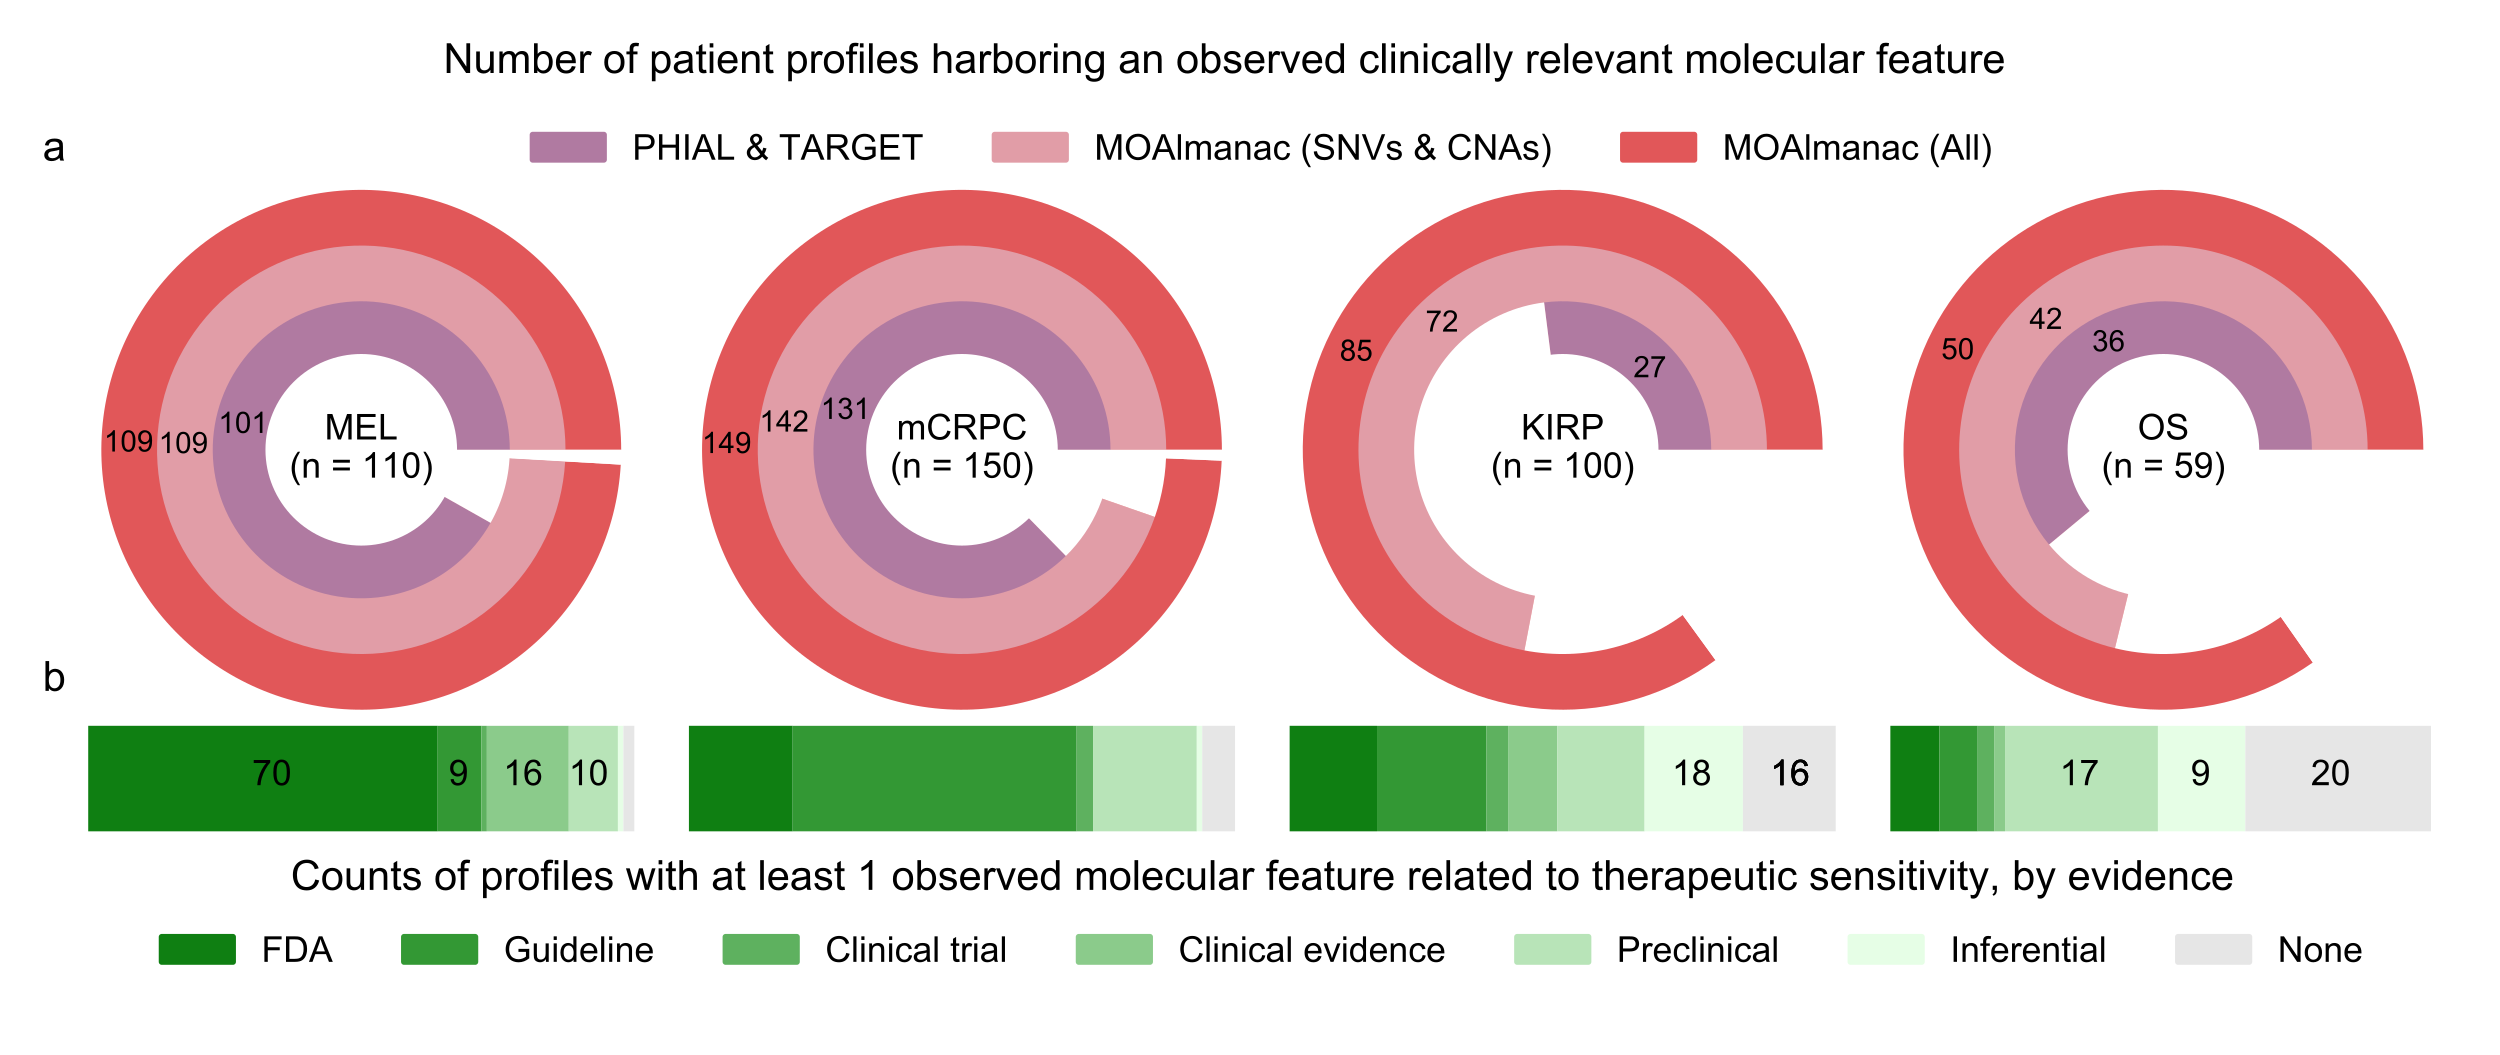 <?xml version="1.0" encoding="utf-8" standalone="no"?>
<!DOCTYPE svg PUBLIC "-//W3C//DTD SVG 1.1//EN"
  "http://www.w3.org/Graphics/SVG/1.1/DTD/svg11.dtd">
<!-- Created with matplotlib (https://matplotlib.org/) -->
<svg height="177.632pt" version="1.1" viewBox="0 0 420.987 177.632" width="420.987pt" xmlns="http://www.w3.org/2000/svg" xmlns:xlink="http://www.w3.org/1999/xlink">
 <defs>
  <style type="text/css">
*{stroke-linecap:butt;stroke-linejoin:round;}
  </style>
 </defs>
 <g id="figure_1">
  <g id="patch_1">
   <path d="M 0 177.632 
L 420.987 177.632 
L 420.987 0 
L 0 0 
z
" style="fill:#ffffff;"/>
  </g>
  <g id="axes_1">
   <g id="patch_2">
    <path d="M 14.854 30.148 
L 410.287 30.148 
L 410.287 17.121 
L 14.854 17.121 
z
" style="fill:#ffffff;"/>
   </g>
   <g id="matplotlib.axis_1">
    <g id="xtick_1"/>
    <g id="xtick_2"/>
    <g id="xtick_3"/>
    <g id="xtick_4"/>
    <g id="xtick_5"/>
    <g id="xtick_6"/>
   </g>
   <g id="matplotlib.axis_2">
    <g id="ytick_1"/>
    <g id="ytick_2"/>
   </g>
   <g id="legend_1">
    <g id="patch_3">
     <path d="M 89.695 26.893 
L 101.695 26.893 
L 101.695 22.693 
L 89.695 22.693 
z
" style="fill:#b07aa1;stroke:#b07aa1;stroke-linejoin:miter;"/>
    </g>
    <g id="text_1">
     <!-- PHIAL &amp; TARGET -->
     <defs>
      <path d="M 7.719 0 
L 7.719 71.578 
L 34.719 71.578 
Q 41.844 71.578 45.609 70.906 
Q 50.875 70.016 54.438 67.547 
Q 58.016 65.094 60.188 60.641 
Q 62.359 56.203 62.359 50.875 
Q 62.359 41.75 56.547 35.422 
Q 50.734 29.109 35.547 29.109 
L 17.188 29.109 
L 17.188 0 
z
M 17.188 37.547 
L 35.688 37.547 
Q 44.875 37.547 48.734 40.969 
Q 52.594 44.391 52.594 50.594 
Q 52.594 55.078 50.312 58.266 
Q 48.047 61.469 44.344 62.5 
Q 41.938 63.141 35.5 63.141 
L 17.188 63.141 
z
" id="ArialMT-80"/>
      <path d="M 8.016 0 
L 8.016 71.578 
L 17.484 71.578 
L 17.484 42.188 
L 54.688 42.188 
L 54.688 71.578 
L 64.156 71.578 
L 64.156 0 
L 54.688 0 
L 54.688 33.734 
L 17.484 33.734 
L 17.484 0 
z
" id="ArialMT-72"/>
      <path d="M 9.328 0 
L 9.328 71.578 
L 18.797 71.578 
L 18.797 0 
z
" id="ArialMT-73"/>
      <path d="M -0.141 0 
L 27.344 71.578 
L 37.547 71.578 
L 66.844 0 
L 56.062 0 
L 47.703 21.688 
L 17.781 21.688 
L 9.906 0 
z
M 20.516 29.391 
L 44.781 29.391 
L 37.312 49.219 
Q 33.891 58.25 32.234 64.062 
Q 30.859 57.172 28.375 50.391 
z
" id="ArialMT-65"/>
      <path d="M 7.328 0 
L 7.328 71.578 
L 16.797 71.578 
L 16.797 8.453 
L 52.047 8.453 
L 52.047 0 
z
" id="ArialMT-76"/>
      <path id="ArialMT-32"/>
      <path d="M 47.516 8.453 
Q 43.172 3.609 38.031 1.188 
Q 32.906 -1.219 26.953 -1.219 
Q 15.969 -1.219 9.516 6.203 
Q 4.297 12.25 4.297 19.734 
Q 4.297 26.375 8.562 31.719 
Q 12.844 37.062 21.344 41.109 
Q 16.5 46.688 14.891 50.141 
Q 13.281 53.609 13.281 56.844 
Q 13.281 63.281 18.328 68.031 
Q 23.391 72.797 31.062 72.797 
Q 38.375 72.797 43.031 68.297 
Q 47.703 63.812 47.703 57.516 
Q 47.703 47.312 34.188 40.094 
L 47.016 23.734 
Q 49.219 28.031 50.438 33.688 
L 59.578 31.734 
Q 57.234 22.359 53.219 16.312 
Q 58.156 9.766 64.406 5.328 
L 58.5 -1.656 
Q 53.172 1.766 47.516 8.453 
z
M 29.641 45.75 
Q 35.359 49.125 37.031 51.656 
Q 38.719 54.203 38.719 57.281 
Q 38.719 60.938 36.391 63.25 
Q 34.078 65.578 30.609 65.578 
Q 27.047 65.578 24.672 63.281 
Q 22.312 60.984 22.312 57.672 
Q 22.312 56 23.172 54.172 
Q 24.031 52.344 25.734 50.297 
z
M 42 15.375 
L 25.875 35.359 
Q 18.75 31.109 16.25 27.469 
Q 13.766 23.828 13.766 20.266 
Q 13.766 15.922 17.234 11.234 
Q 20.703 6.547 27.047 6.547 
Q 31 6.547 35.219 9 
Q 39.453 11.469 42 15.375 
z
" id="ArialMT-38"/>
      <path d="M 25.922 0 
L 25.922 63.141 
L 2.344 63.141 
L 2.344 71.578 
L 59.078 71.578 
L 59.078 63.141 
L 35.406 63.141 
L 35.406 0 
z
" id="ArialMT-84"/>
      <path d="M 7.859 0 
L 7.859 71.578 
L 39.594 71.578 
Q 49.172 71.578 54.141 69.641 
Q 59.125 67.719 62.109 62.828 
Q 65.094 57.953 65.094 52.047 
Q 65.094 44.438 60.156 39.203 
Q 55.219 33.984 44.922 32.562 
Q 48.688 30.766 50.641 29 
Q 54.781 25.203 58.5 19.484 
L 70.953 0 
L 59.031 0 
L 49.562 14.891 
Q 45.406 21.344 42.719 24.75 
Q 40.047 28.172 37.922 29.531 
Q 35.797 30.906 33.594 31.453 
Q 31.984 31.781 28.328 31.781 
L 17.328 31.781 
L 17.328 0 
z
M 17.328 39.984 
L 37.703 39.984 
Q 44.188 39.984 47.844 41.328 
Q 51.516 42.672 53.422 45.625 
Q 55.328 48.578 55.328 52.047 
Q 55.328 57.125 51.641 60.391 
Q 47.953 63.672 39.984 63.672 
L 17.328 63.672 
z
" id="ArialMT-82"/>
      <path d="M 41.219 28.078 
L 41.219 36.469 
L 71.531 36.531 
L 71.531 9.969 
Q 64.547 4.391 57.125 1.578 
Q 49.703 -1.219 41.891 -1.219 
Q 31.344 -1.219 22.719 3.297 
Q 14.109 7.812 9.719 16.359 
Q 5.328 24.906 5.328 35.453 
Q 5.328 45.906 9.688 54.953 
Q 14.062 64.016 22.266 68.406 
Q 30.469 72.797 41.156 72.797 
Q 48.922 72.797 55.188 70.281 
Q 61.469 67.781 65.031 63.281 
Q 68.609 58.797 70.453 51.562 
L 61.922 49.219 
Q 60.297 54.688 57.906 57.812 
Q 55.516 60.938 51.062 62.812 
Q 46.625 64.703 41.219 64.703 
Q 34.719 64.703 29.984 62.719 
Q 25.25 60.75 22.344 57.516 
Q 19.438 54.297 17.828 50.438 
Q 15.094 43.797 15.094 36.031 
Q 15.094 26.469 18.391 20.016 
Q 21.688 13.578 27.984 10.453 
Q 34.281 7.328 41.359 7.328 
Q 47.516 7.328 53.375 9.688 
Q 59.234 12.062 62.25 14.75 
L 62.25 28.078 
z
" id="ArialMT-71"/>
      <path d="M 7.906 0 
L 7.906 71.578 
L 59.672 71.578 
L 59.672 63.141 
L 17.391 63.141 
L 17.391 41.219 
L 56.984 41.219 
L 56.984 32.812 
L 17.391 32.812 
L 17.391 8.453 
L 61.328 8.453 
L 61.328 0 
z
" id="ArialMT-69"/>
     </defs>
     <g transform="translate(106.495 26.893)scale(0.06 -0.06)">
      <use xlink:href="#ArialMT-80"/>
      <use x="66.699" xlink:href="#ArialMT-72"/>
      <use x="138.916" xlink:href="#ArialMT-73"/>
      <use x="166.699" xlink:href="#ArialMT-65"/>
      <use x="233.398" xlink:href="#ArialMT-76"/>
      <use x="288.967" xlink:href="#ArialMT-32"/>
      <use x="316.75" xlink:href="#ArialMT-38"/>
      <use x="383.449" xlink:href="#ArialMT-32"/>
      <use x="411.217" xlink:href="#ArialMT-84"/>
      <use x="472.191" xlink:href="#ArialMT-65"/>
      <use x="538.891" xlink:href="#ArialMT-82"/>
      <use x="611.107" xlink:href="#ArialMT-71"/>
      <use x="688.891" xlink:href="#ArialMT-69"/>
      <use x="755.59" xlink:href="#ArialMT-84"/>
     </g>
    </g>
    <g id="patch_4">
     <path d="M 167.495 26.893 
L 179.495 26.893 
L 179.495 22.693 
L 167.495 22.693 
z
" style="fill:#e19da7;stroke:#e19da7;stroke-linejoin:miter;"/>
    </g>
    <g id="text_2">
     <!-- MOAlmanac (SNVs &amp; CNAs) -->
     <defs>
      <path d="M 7.422 0 
L 7.422 71.578 
L 21.688 71.578 
L 38.625 20.906 
Q 40.969 13.812 42.047 10.297 
Q 43.266 14.203 45.844 21.781 
L 62.984 71.578 
L 75.734 71.578 
L 75.734 0 
L 66.609 0 
L 66.609 59.906 
L 45.797 0 
L 37.25 0 
L 16.547 60.938 
L 16.547 0 
z
" id="ArialMT-77"/>
      <path d="M 4.828 34.859 
Q 4.828 52.688 14.391 62.766 
Q 23.969 72.859 39.109 72.859 
Q 49.031 72.859 56.984 68.109 
Q 64.938 63.375 69.109 54.906 
Q 73.297 46.438 73.297 35.688 
Q 73.297 24.812 68.891 16.219 
Q 64.5 7.625 56.438 3.203 
Q 48.391 -1.219 39.062 -1.219 
Q 28.953 -1.219 20.984 3.656 
Q 13.031 8.547 8.922 16.984 
Q 4.828 25.438 4.828 34.859 
z
M 14.594 34.719 
Q 14.594 21.781 21.547 14.328 
Q 28.516 6.891 39.016 6.891 
Q 49.703 6.891 56.609 14.406 
Q 63.531 21.922 63.531 35.75 
Q 63.531 44.484 60.578 51 
Q 57.625 57.516 51.922 61.109 
Q 46.234 64.703 39.156 64.703 
Q 29.109 64.703 21.844 57.781 
Q 14.594 50.875 14.594 34.719 
z
" id="ArialMT-79"/>
      <path d="M 6.391 0 
L 6.391 71.578 
L 15.188 71.578 
L 15.188 0 
z
" id="ArialMT-108"/>
      <path d="M 6.594 0 
L 6.594 51.859 
L 14.453 51.859 
L 14.453 44.578 
Q 16.891 48.391 20.938 50.703 
Q 25 53.031 30.172 53.031 
Q 35.938 53.031 39.625 50.641 
Q 43.312 48.25 44.828 43.953 
Q 50.984 53.031 60.844 53.031 
Q 68.562 53.031 72.703 48.75 
Q 76.859 44.484 76.859 35.594 
L 76.859 0 
L 68.109 0 
L 68.109 32.672 
Q 68.109 37.938 67.25 40.25 
Q 66.406 42.578 64.156 43.984 
Q 61.922 45.406 58.891 45.406 
Q 53.422 45.406 49.797 41.766 
Q 46.188 38.141 46.188 30.125 
L 46.188 0 
L 37.406 0 
L 37.406 33.688 
Q 37.406 39.547 35.25 42.469 
Q 33.109 45.406 28.219 45.406 
Q 24.516 45.406 21.359 43.453 
Q 18.219 41.5 16.797 37.734 
Q 15.375 33.984 15.375 26.906 
L 15.375 0 
z
" id="ArialMT-109"/>
      <path d="M 40.438 6.391 
Q 35.547 2.25 31.031 0.531 
Q 26.516 -1.172 21.344 -1.172 
Q 12.797 -1.172 8.203 3 
Q 3.609 7.172 3.609 13.672 
Q 3.609 17.484 5.344 20.625 
Q 7.078 23.781 9.891 25.688 
Q 12.703 27.594 16.219 28.562 
Q 18.797 29.25 24.031 29.891 
Q 34.672 31.156 39.703 32.906 
Q 39.75 34.719 39.75 35.203 
Q 39.75 40.578 37.25 42.781 
Q 33.891 45.75 27.25 45.75 
Q 21.047 45.75 18.094 43.578 
Q 15.141 41.406 13.719 35.891 
L 5.125 37.062 
Q 6.297 42.578 8.984 45.969 
Q 11.672 49.359 16.75 51.188 
Q 21.828 53.031 28.516 53.031 
Q 35.156 53.031 39.297 51.469 
Q 43.453 49.906 45.406 47.531 
Q 47.359 45.172 48.141 41.547 
Q 48.578 39.312 48.578 33.453 
L 48.578 21.734 
Q 48.578 9.469 49.141 6.219 
Q 49.703 2.984 51.375 0 
L 42.188 0 
Q 40.828 2.734 40.438 6.391 
z
M 39.703 26.031 
Q 34.906 24.078 25.344 22.703 
Q 19.922 21.922 17.672 20.938 
Q 15.438 19.969 14.203 18.094 
Q 12.984 16.219 12.984 13.922 
Q 12.984 10.406 15.641 8.062 
Q 18.312 5.719 23.438 5.719 
Q 28.516 5.719 32.469 7.938 
Q 36.422 10.156 38.281 14.016 
Q 39.703 17 39.703 22.797 
z
" id="ArialMT-97"/>
      <path d="M 6.594 0 
L 6.594 51.859 
L 14.5 51.859 
L 14.5 44.484 
Q 20.219 53.031 31 53.031 
Q 35.688 53.031 39.625 51.344 
Q 43.562 49.656 45.516 46.922 
Q 47.469 44.188 48.25 40.438 
Q 48.734 37.984 48.734 31.891 
L 48.734 0 
L 39.938 0 
L 39.938 31.547 
Q 39.938 36.922 38.906 39.578 
Q 37.891 42.234 35.281 43.812 
Q 32.672 45.406 29.156 45.406 
Q 23.531 45.406 19.453 41.844 
Q 15.375 38.281 15.375 28.328 
L 15.375 0 
z
" id="ArialMT-110"/>
      <path d="M 40.438 19 
L 49.078 17.875 
Q 47.656 8.938 41.812 3.875 
Q 35.984 -1.172 27.484 -1.172 
Q 16.844 -1.172 10.375 5.781 
Q 3.906 12.75 3.906 25.734 
Q 3.906 34.125 6.688 40.422 
Q 9.469 46.734 15.156 49.875 
Q 20.844 53.031 27.547 53.031 
Q 35.984 53.031 41.359 48.75 
Q 46.734 44.484 48.25 36.625 
L 39.703 35.297 
Q 38.484 40.531 35.375 43.156 
Q 32.281 45.797 27.875 45.797 
Q 21.234 45.797 17.078 41.031 
Q 12.938 36.281 12.938 25.984 
Q 12.938 15.531 16.938 10.797 
Q 20.953 6.062 27.391 6.062 
Q 32.562 6.062 36.031 9.234 
Q 39.5 12.406 40.438 19 
z
" id="ArialMT-99"/>
      <path d="M 23.391 -21.047 
Q 16.109 -11.859 11.078 0.438 
Q 6.062 12.75 6.062 25.922 
Q 6.062 37.547 9.812 48.188 
Q 14.203 60.547 23.391 72.797 
L 29.688 72.797 
Q 23.781 62.641 21.875 58.297 
Q 18.891 51.562 17.188 44.234 
Q 15.094 35.109 15.094 25.875 
Q 15.094 2.391 29.688 -21.047 
z
" id="ArialMT-40"/>
      <path d="M 4.5 23 
L 13.422 23.781 
Q 14.062 18.406 16.375 14.969 
Q 18.703 11.531 23.578 9.406 
Q 28.469 7.281 34.578 7.281 
Q 39.984 7.281 44.141 8.891 
Q 48.297 10.5 50.312 13.297 
Q 52.344 16.109 52.344 19.438 
Q 52.344 22.797 50.391 25.312 
Q 48.438 27.828 43.953 29.547 
Q 41.062 30.672 31.203 33.031 
Q 21.344 35.406 17.391 37.5 
Q 12.25 40.188 9.734 44.156 
Q 7.234 48.141 7.234 53.078 
Q 7.234 58.5 10.297 63.203 
Q 13.375 67.922 19.281 70.359 
Q 25.203 72.797 32.422 72.797 
Q 40.375 72.797 46.453 70.234 
Q 52.547 67.672 55.812 62.688 
Q 59.078 57.719 59.328 51.422 
L 50.25 50.734 
Q 49.516 57.516 45.281 60.984 
Q 41.062 64.453 32.812 64.453 
Q 24.219 64.453 20.281 61.297 
Q 16.359 58.156 16.359 53.719 
Q 16.359 49.859 19.141 47.359 
Q 21.875 44.875 33.422 42.266 
Q 44.969 39.656 49.266 37.703 
Q 55.516 34.812 58.484 30.391 
Q 61.469 25.984 61.469 20.219 
Q 61.469 14.5 58.203 9.438 
Q 54.938 4.391 48.797 1.578 
Q 42.672 -1.219 35.016 -1.219 
Q 25.297 -1.219 18.719 1.609 
Q 12.156 4.438 8.422 10.125 
Q 4.688 15.828 4.5 23 
z
" id="ArialMT-83"/>
      <path d="M 7.625 0 
L 7.625 71.578 
L 17.328 71.578 
L 54.938 15.375 
L 54.938 71.578 
L 64.016 71.578 
L 64.016 0 
L 54.297 0 
L 16.703 56.25 
L 16.703 0 
z
" id="ArialMT-78"/>
      <path d="M 28.172 0 
L 0.438 71.578 
L 10.688 71.578 
L 29.297 19.578 
Q 31.547 13.328 33.062 7.859 
Q 34.719 13.719 36.922 19.578 
L 56.25 71.578 
L 65.922 71.578 
L 37.891 0 
z
" id="ArialMT-86"/>
      <path d="M 3.078 15.484 
L 11.766 16.844 
Q 12.5 11.625 15.844 8.844 
Q 19.188 6.062 25.203 6.062 
Q 31.25 6.062 34.172 8.516 
Q 37.109 10.984 37.109 14.312 
Q 37.109 17.281 34.516 19 
Q 32.719 20.172 25.531 21.969 
Q 15.875 24.422 12.141 26.203 
Q 8.406 27.984 6.469 31.125 
Q 4.547 34.281 4.547 38.094 
Q 4.547 41.547 6.125 44.5 
Q 7.719 47.469 10.453 49.422 
Q 12.5 50.922 16.031 51.969 
Q 19.578 53.031 23.641 53.031 
Q 29.734 53.031 34.344 51.266 
Q 38.969 49.516 41.156 46.5 
Q 43.359 43.5 44.188 38.484 
L 35.594 37.312 
Q 35.016 41.312 32.203 43.547 
Q 29.391 45.797 24.266 45.797 
Q 18.219 45.797 15.625 43.797 
Q 13.031 41.797 13.031 39.109 
Q 13.031 37.406 14.109 36.031 
Q 15.188 34.625 17.484 33.688 
Q 18.797 33.203 25.25 31.453 
Q 34.578 28.953 38.25 27.359 
Q 41.938 25.781 44.031 22.75 
Q 46.141 19.734 46.141 15.234 
Q 46.141 10.844 43.578 6.953 
Q 41.016 3.078 36.172 0.953 
Q 31.344 -1.172 25.25 -1.172 
Q 15.141 -1.172 9.844 3.031 
Q 4.547 7.234 3.078 15.484 
z
" id="ArialMT-115"/>
      <path d="M 58.797 25.094 
L 68.266 22.703 
Q 65.281 11.031 57.547 4.906 
Q 49.812 -1.219 38.625 -1.219 
Q 27.047 -1.219 19.797 3.484 
Q 12.547 8.203 8.766 17.141 
Q 4.984 26.078 4.984 36.328 
Q 4.984 47.516 9.25 55.828 
Q 13.531 64.156 21.406 68.469 
Q 29.297 72.797 38.766 72.797 
Q 49.516 72.797 56.828 67.328 
Q 64.156 61.859 67.047 51.953 
L 57.719 49.75 
Q 55.219 57.562 50.484 61.125 
Q 45.75 64.703 38.578 64.703 
Q 30.328 64.703 24.781 60.734 
Q 19.234 56.781 16.984 50.109 
Q 14.75 43.453 14.75 36.375 
Q 14.75 27.25 17.406 20.438 
Q 20.062 13.625 25.672 10.25 
Q 31.297 6.891 37.844 6.891 
Q 45.797 6.891 51.312 11.469 
Q 56.844 16.062 58.797 25.094 
z
" id="ArialMT-67"/>
      <path d="M 12.359 -21.047 
L 6.062 -21.047 
Q 20.656 2.391 20.656 25.875 
Q 20.656 35.062 18.562 44.094 
Q 16.891 51.422 13.922 58.156 
Q 12.016 62.547 6.062 72.797 
L 12.359 72.797 
Q 21.531 60.547 25.922 48.188 
Q 29.688 37.547 29.688 25.922 
Q 29.688 12.75 24.625 0.438 
Q 19.578 -11.859 12.359 -21.047 
z
" id="ArialMT-41"/>
     </defs>
     <g transform="translate(184.295 26.893)scale(0.06 -0.06)">
      <use xlink:href="#ArialMT-77"/>
      <use x="83.301" xlink:href="#ArialMT-79"/>
      <use x="161.084" xlink:href="#ArialMT-65"/>
      <use x="227.783" xlink:href="#ArialMT-108"/>
      <use x="250" xlink:href="#ArialMT-109"/>
      <use x="333.301" xlink:href="#ArialMT-97"/>
      <use x="388.916" xlink:href="#ArialMT-110"/>
      <use x="444.531" xlink:href="#ArialMT-97"/>
      <use x="500.146" xlink:href="#ArialMT-99"/>
      <use x="550.146" xlink:href="#ArialMT-32"/>
      <use x="577.93" xlink:href="#ArialMT-40"/>
      <use x="611.23" xlink:href="#ArialMT-83"/>
      <use x="677.93" xlink:href="#ArialMT-78"/>
      <use x="750.146" xlink:href="#ArialMT-86"/>
      <use x="816.846" xlink:href="#ArialMT-115"/>
      <use x="866.846" xlink:href="#ArialMT-32"/>
      <use x="894.629" xlink:href="#ArialMT-38"/>
      <use x="961.328" xlink:href="#ArialMT-32"/>
      <use x="989.111" xlink:href="#ArialMT-67"/>
      <use x="1061.328" xlink:href="#ArialMT-78"/>
      <use x="1133.545" xlink:href="#ArialMT-65"/>
      <use x="1200.244" xlink:href="#ArialMT-115"/>
      <use x="1250.244" xlink:href="#ArialMT-41"/>
     </g>
    </g>
    <g id="patch_5">
     <path d="M 273.307 26.893 
L 285.307 26.893 
L 285.307 22.693 
L 273.307 22.693 
z
" style="fill:#e15759;stroke:#e15759;stroke-linejoin:miter;"/>
    </g>
    <g id="text_3">
     <!-- MOAlmanac (All) -->
     <g transform="translate(290.107 26.893)scale(0.06 -0.06)">
      <use xlink:href="#ArialMT-77"/>
      <use x="83.301" xlink:href="#ArialMT-79"/>
      <use x="161.084" xlink:href="#ArialMT-65"/>
      <use x="227.783" xlink:href="#ArialMT-108"/>
      <use x="250" xlink:href="#ArialMT-109"/>
      <use x="333.301" xlink:href="#ArialMT-97"/>
      <use x="388.916" xlink:href="#ArialMT-110"/>
      <use x="444.531" xlink:href="#ArialMT-97"/>
      <use x="500.146" xlink:href="#ArialMT-99"/>
      <use x="550.146" xlink:href="#ArialMT-32"/>
      <use x="577.93" xlink:href="#ArialMT-40"/>
      <use x="611.23" xlink:href="#ArialMT-65"/>
      <use x="677.93" xlink:href="#ArialMT-108"/>
      <use x="700.146" xlink:href="#ArialMT-108"/>
      <use x="722.363" xlink:href="#ArialMT-41"/>
     </g>
    </g>
   </g>
  </g>
  <g id="axes_2">
   <g id="patch_6">
    <path d="M 104.605 75.743 
C 104.605 70.048 103.493 64.407 101.333 59.137 
C 99.172 53.867 96.003 49.07 92.005 45.014 
C 88.007 40.958 83.255 37.721 78.017 35.486 
C 72.778 33.25 67.154 32.058 61.459 31.977 
C 55.764 31.895 50.108 32.926 44.808 35.011 
C 39.508 37.097 34.666 40.196 30.553 44.136 
C 26.441 48.077 23.137 52.782 20.826 57.987 
C 18.516 63.193 17.244 68.8 17.081 74.493 
C 16.918 80.186 17.869 85.857 19.878 91.186 
C 21.887 96.515 24.918 101.401 28.798 105.569 
C 32.679 109.738 37.337 113.109 42.509 115.493 
C 47.681 117.878 53.269 119.23 58.96 119.474 
C 64.65 119.718 70.333 118.849 75.69 116.916 
C 81.048 114.982 85.977 112.022 90.2 108.201 
C 94.423 104.38 97.861 99.771 100.319 94.634 
C 102.777 89.496 104.208 83.928 104.534 78.242 
L 60.834 75.743 
L 104.605 75.743 
z
" style="fill:#e15759;"/>
   </g>
   <g id="patch_7">
    <path d="M 104.534 78.242 
C 104.557 77.826 104.575 77.409 104.587 76.993 
C 104.599 76.576 104.605 76.16 104.605 75.743 
L 60.834 75.743 
L 104.534 78.242 
z
" style="fill:#ffffff;"/>
   </g>
   <g id="patch_8">
    <path d="M 95.226 75.743 
C 95.226 71.268 94.352 66.836 92.654 62.695 
C 90.957 58.555 88.467 54.786 85.326 51.599 
C 82.184 48.412 78.45 45.869 74.335 44.112 
C 70.219 42.356 65.8 41.419 61.325 41.355 
C 56.851 41.291 52.407 42.101 48.242 43.74 
C 44.078 45.378 40.273 47.814 37.042 50.909 
C 33.811 54.005 31.215 57.702 29.399 61.792 
C 27.584 65.882 26.585 70.288 26.457 74.761 
C 26.329 79.234 27.075 83.689 28.654 87.876 
C 30.233 92.064 32.614 95.903 35.663 99.178 
C 38.713 102.453 42.372 105.102 46.436 106.975 
C 50.5 108.849 54.89 109.911 59.361 110.103 
C 63.832 110.294 68.298 109.612 72.507 108.093 
C 76.716 106.574 80.589 104.248 83.907 101.246 
C 87.226 98.244 89.926 94.622 91.858 90.586 
C 93.789 86.549 94.914 82.174 95.169 77.706 
L 60.834 75.743 
L 95.226 75.743 
z
" style="fill:#e19da7;"/>
   </g>
   <g id="patch_9">
    <path d="M 95.169 77.706 
C 95.188 77.379 95.202 77.052 95.212 76.725 
C 95.221 76.398 95.226 76.07 95.226 75.743 
L 60.834 75.743 
L 95.169 77.706 
z
" style="fill:#ffffff;"/>
   </g>
   <g id="patch_10">
    <path d="M 85.846 75.743 
C 85.846 72.729 85.301 69.739 84.238 66.919 
C 83.174 64.098 81.61 61.493 79.619 59.229 
C 77.629 56.965 75.246 55.08 72.585 53.663 
C 69.924 52.247 67.029 51.324 64.04 50.937 
C 61.05 50.551 58.016 50.708 55.082 51.401 
C 52.149 52.095 49.364 53.312 46.864 54.996 
C 44.364 56.68 42.188 58.801 40.443 61.259 
C 38.697 63.716 37.41 66.469 36.644 69.384 
C 35.878 72.3 35.645 75.33 35.956 78.328 
C 36.268 81.326 37.119 84.243 38.468 86.939 
C 39.817 89.634 41.643 92.064 43.856 94.11 
C 46.069 96.156 48.635 97.785 51.428 98.919 
C 54.221 100.052 57.196 100.672 60.209 100.747 
C 63.223 100.822 66.225 100.352 69.071 99.36 
C 71.917 98.367 74.561 96.868 76.873 94.935 
C 79.186 93.002 81.131 90.667 82.613 88.042 
L 60.834 75.743 
L 85.846 75.743 
z
" style="fill:#b07aa1;"/>
   </g>
   <g id="patch_11">
    <path d="M 82.613 88.042 
C 83.668 86.174 84.479 84.177 85.024 82.101 
C 85.57 80.026 85.846 77.889 85.846 75.743 
L 60.834 75.743 
L 82.613 88.042 
z
" style="fill:#ffffff;"/>
   </g>
   <g id="patch_12">
    <path clip-path="url(#pa55fcec924)" d="M 60.834 91.375 
C 64.98 91.375 68.956 89.728 71.888 86.797 
C 74.819 83.865 76.467 79.889 76.467 75.743 
C 76.467 71.597 74.819 67.621 71.888 64.689 
C 68.956 61.758 64.98 60.111 60.834 60.111 
C 56.688 60.111 52.712 61.758 49.78 64.689 
C 46.849 67.621 45.202 71.597 45.202 75.743 
C 45.202 79.889 46.849 83.865 49.78 86.797 
C 52.712 89.728 56.688 91.375 60.834 91.375 
z
" style="fill:#ffffff;stroke:#ffffff;stroke-linejoin:miter;"/>
   </g>
   <g id="matplotlib.axis_3"/>
   <g id="matplotlib.axis_4"/>
   <g id="text_4">
    <!-- 109 -->
    <defs>
     <path d="M 37.25 0 
L 28.469 0 
L 28.469 56 
Q 25.297 52.984 20.141 49.953 
Q 14.984 46.922 10.891 45.406 
L 10.891 53.906 
Q 18.266 57.375 23.781 62.297 
Q 29.297 67.234 31.594 71.875 
L 37.25 71.875 
z
" id="ArialMT-49"/>
     <path d="M 4.156 35.297 
Q 4.156 48 6.766 55.734 
Q 9.375 63.484 14.516 67.672 
Q 19.672 71.875 27.484 71.875 
Q 33.25 71.875 37.594 69.547 
Q 41.938 67.234 44.766 62.859 
Q 47.609 58.5 49.219 52.219 
Q 50.828 45.953 50.828 35.297 
Q 50.828 22.703 48.234 14.969 
Q 45.656 7.234 40.5 3 
Q 35.359 -1.219 27.484 -1.219 
Q 17.141 -1.219 11.234 6.203 
Q 4.156 15.141 4.156 35.297 
z
M 13.188 35.297 
Q 13.188 17.672 17.312 11.828 
Q 21.438 6 27.484 6 
Q 33.547 6 37.672 11.859 
Q 41.797 17.719 41.797 35.297 
Q 41.797 52.984 37.672 58.781 
Q 33.547 64.594 27.391 64.594 
Q 21.344 64.594 17.719 59.469 
Q 13.188 52.938 13.188 35.297 
z
" id="ArialMT-48"/>
     <path d="M 5.469 16.547 
L 13.922 17.328 
Q 14.984 11.375 18.016 8.688 
Q 21.047 6 25.781 6 
Q 29.828 6 32.875 7.859 
Q 35.938 9.719 37.891 12.812 
Q 39.844 15.922 41.156 21.188 
Q 42.484 26.469 42.484 31.938 
Q 42.484 32.516 42.438 33.688 
Q 39.797 29.5 35.234 26.875 
Q 30.672 24.266 25.344 24.266 
Q 16.453 24.266 10.297 30.703 
Q 4.156 37.156 4.156 47.703 
Q 4.156 58.594 10.578 65.234 
Q 17 71.875 26.656 71.875 
Q 33.641 71.875 39.422 68.109 
Q 45.219 64.359 48.219 57.391 
Q 51.219 50.438 51.219 37.25 
Q 51.219 23.531 48.234 15.406 
Q 45.266 7.281 39.375 3.031 
Q 33.5 -1.219 25.594 -1.219 
Q 17.188 -1.219 11.859 3.438 
Q 6.547 8.109 5.469 16.547 
z
M 41.453 48.141 
Q 41.453 55.719 37.422 60.156 
Q 33.406 64.594 27.734 64.594 
Q 21.875 64.594 17.531 59.812 
Q 13.188 55.031 13.188 47.406 
Q 13.188 40.578 17.312 36.297 
Q 21.438 32.031 27.484 32.031 
Q 33.594 32.031 37.516 36.297 
Q 41.453 40.578 41.453 48.141 
z
" id="ArialMT-57"/>
    </defs>
    <g transform="translate(17.49 76.036)scale(0.05 -0.05)">
     <use xlink:href="#ArialMT-49"/>
     <use x="55.615" xlink:href="#ArialMT-48"/>
     <use x="111.23" xlink:href="#ArialMT-57"/>
    </g>
   </g>
   <g id="text_5">
    <!-- 109 -->
    <g transform="translate(26.71 76.299)scale(0.05 -0.05)">
     <use xlink:href="#ArialMT-49"/>
     <use x="55.615" xlink:href="#ArialMT-48"/>
     <use x="111.23" xlink:href="#ArialMT-57"/>
    </g>
   </g>
   <g id="text_6">
    <!-- 101 -->
    <g transform="translate(36.769 72.903)scale(0.05 -0.05)">
     <use xlink:href="#ArialMT-49"/>
     <use x="55.615" xlink:href="#ArialMT-48"/>
     <use x="111.23" xlink:href="#ArialMT-49"/>
    </g>
   </g>
   <g id="text_7">
    <!-- MEL -->
    <g transform="translate(54.666 74.007)scale(0.06 -0.06)">
     <use xlink:href="#ArialMT-77"/>
     <use x="83.301" xlink:href="#ArialMT-69"/>
     <use x="150" xlink:href="#ArialMT-76"/>
    </g>
    <!-- (n = 110) -->
    <defs>
     <path d="M 52.828 42.094 
L 5.562 42.094 
L 5.562 50.297 
L 52.828 50.297 
z
M 52.828 20.359 
L 5.562 20.359 
L 5.562 28.562 
L 52.828 28.562 
z
" id="ArialMT-61"/>
    </defs>
    <g transform="translate(48.747 80.441)scale(0.06 -0.06)">
     <use xlink:href="#ArialMT-40"/>
     <use x="33.301" xlink:href="#ArialMT-110"/>
     <use x="88.916" xlink:href="#ArialMT-32"/>
     <use x="116.699" xlink:href="#ArialMT-61"/>
     <use x="175.098" xlink:href="#ArialMT-32"/>
     <use x="202.881" xlink:href="#ArialMT-49"/>
     <use x="258.387" xlink:href="#ArialMT-49"/>
     <use x="314.002" xlink:href="#ArialMT-48"/>
     <use x="369.617" xlink:href="#ArialMT-41"/>
    </g>
   </g>
  </g>
  <g id="axes_3">
   <g id="patch_13">
    <path d="M 205.762 75.743 
C 205.762 70.034 204.645 64.379 202.474 59.099 
C 200.303 53.818 197.12 49.013 193.104 44.955 
C 189.088 40.897 184.316 37.663 179.059 35.437 
C 173.801 33.211 168.159 32.034 162.45 31.974 
C 156.741 31.915 151.075 32.973 145.772 35.088 
C 140.469 37.204 135.631 40.337 131.531 44.31 
C 127.431 48.283 124.147 53.02 121.866 58.254 
C 119.585 63.488 118.35 69.118 118.23 74.826 
C 118.111 80.534 119.109 86.211 121.169 91.536 
C 123.229 96.861 126.311 101.731 130.241 105.873 
C 134.171 110.014 138.874 113.347 144.084 115.683 
C 149.293 118.019 154.91 119.313 160.617 119.492 
C 166.323 119.672 172.01 118.733 177.356 116.729 
C 182.702 114.724 187.605 111.693 191.787 107.807 
C 195.97 103.921 199.351 99.253 201.742 94.068 
C 204.132 88.883 205.485 83.28 205.724 77.576 
L 161.991 75.743 
L 205.762 75.743 
z
" style="fill:#e15759;"/>
   </g>
   <g id="patch_14">
    <path d="M 205.724 77.576 
C 205.737 77.271 205.746 76.965 205.753 76.66 
C 205.759 76.354 205.762 76.049 205.762 75.743 
L 161.991 75.743 
L 205.724 77.576 
z
" style="fill:#ffffff;"/>
   </g>
   <g id="patch_15">
    <path d="M 196.383 75.743 
C 196.383 71.469 195.586 67.232 194.034 63.25 
C 192.481 59.268 190.2 55.61 187.307 52.464 
C 184.414 49.318 180.96 46.739 177.122 44.859 
C 173.283 42.978 169.128 41.83 164.869 41.472 
C 160.61 41.115 156.322 41.554 152.224 42.768 
C 148.126 43.982 144.29 45.949 140.913 48.568 
C 137.536 51.188 134.676 54.414 132.481 58.082 
C 130.287 61.749 128.794 65.793 128.082 70.008 
C 127.369 74.222 127.448 78.532 128.315 82.717 
C 129.181 86.902 130.821 90.889 133.148 94.474 
C 135.476 98.058 138.452 101.178 141.923 103.672 
C 145.393 106.166 149.299 107.991 153.439 109.054 
C 157.578 110.117 161.88 110.399 166.123 109.885 
C 170.366 109.372 174.476 108.072 178.243 106.052 
C 182.01 104.033 185.367 101.328 188.143 98.078 
C 190.919 94.828 193.064 91.089 194.47 87.053 
L 161.991 75.743 
L 196.383 75.743 
z
" style="fill:#e19da7;"/>
   </g>
   <g id="patch_16">
    <path d="M 194.47 87.053 
C 195.102 85.238 195.581 83.373 195.901 81.478 
C 196.222 79.583 196.383 77.665 196.383 75.743 
L 161.991 75.743 
L 194.47 87.053 
z
" style="fill:#ffffff;"/>
   </g>
   <g id="patch_17">
    <path d="M 187.003 75.743 
C 187.003 72.877 186.511 70.032 185.547 67.332 
C 184.583 64.633 183.162 62.119 181.347 59.901 
C 179.531 57.683 177.348 55.793 174.892 54.315 
C 172.437 52.836 169.745 51.791 166.935 51.224 
C 164.125 50.658 161.239 50.579 158.402 50.99 
C 155.566 51.401 152.821 52.297 150.288 53.638 
C 147.754 54.98 145.471 56.746 143.536 58.861 
C 141.601 60.976 140.045 63.408 138.934 66.05 
C 137.823 68.693 137.175 71.507 137.017 74.369 
C 136.86 77.231 137.195 80.098 138.01 82.847 
C 138.824 85.595 140.104 88.183 141.795 90.498 
C 143.486 92.812 145.562 94.819 147.933 96.43 
C 150.303 98.041 152.933 99.233 155.708 99.953 
C 158.482 100.673 161.36 100.911 164.215 100.656 
C 167.07 100.401 169.86 99.657 172.463 98.457 
C 175.066 97.257 177.443 95.619 179.491 93.613 
L 161.991 75.743 
L 187.003 75.743 
z
" style="fill:#b07aa1;"/>
   </g>
   <g id="patch_18">
    <path d="M 179.491 93.613 
C 181.87 91.284 183.759 88.504 185.049 85.435 
C 186.339 82.367 187.003 79.072 187.003 75.743 
L 161.991 75.743 
L 179.491 93.613 
z
" style="fill:#ffffff;"/>
   </g>
   <g id="patch_19">
    <path clip-path="url(#p074923ec4a)" d="M 161.991 91.375 
C 166.137 91.375 170.114 89.728 173.045 86.797 
C 175.977 83.865 177.624 79.889 177.624 75.743 
C 177.624 71.597 175.977 67.621 173.045 64.689 
C 170.114 61.758 166.137 60.111 161.991 60.111 
C 157.846 60.111 153.869 61.758 150.938 64.689 
C 148.006 67.621 146.359 71.597 146.359 75.743 
C 146.359 79.889 148.006 83.865 150.938 86.797 
C 153.869 89.728 157.846 91.375 161.991 91.375 
z
" style="fill:#ffffff;stroke:#ffffff;stroke-linejoin:miter;"/>
   </g>
   <g id="matplotlib.axis_5"/>
   <g id="matplotlib.axis_6"/>
   <g id="text_8">
    <!-- 149 -->
    <defs>
     <path d="M 32.328 0 
L 32.328 17.141 
L 1.266 17.141 
L 1.266 25.203 
L 33.938 71.578 
L 41.109 71.578 
L 41.109 25.203 
L 50.781 25.203 
L 50.781 17.141 
L 41.109 17.141 
L 41.109 0 
z
M 32.328 25.203 
L 32.328 57.469 
L 9.906 25.203 
z
" id="ArialMT-52"/>
    </defs>
    <g transform="translate(118.203 76.293)scale(0.05 -0.05)">
     <use xlink:href="#ArialMT-49"/>
     <use x="55.615" xlink:href="#ArialMT-52"/>
     <use x="111.23" xlink:href="#ArialMT-57"/>
    </g>
   </g>
   <g id="text_9">
    <!-- 142 -->
    <defs>
     <path d="M 50.344 8.453 
L 50.344 0 
L 3.031 0 
Q 2.938 3.172 4.047 6.109 
Q 5.859 10.938 9.828 15.625 
Q 13.812 20.312 21.344 26.469 
Q 33.016 36.031 37.109 41.625 
Q 41.219 47.219 41.219 52.203 
Q 41.219 57.422 37.469 61 
Q 33.734 64.594 27.734 64.594 
Q 21.391 64.594 17.578 60.781 
Q 13.766 56.984 13.719 50.25 
L 4.688 51.172 
Q 5.609 61.281 11.656 66.578 
Q 17.719 71.875 27.938 71.875 
Q 38.234 71.875 44.234 66.156 
Q 50.25 60.453 50.25 52 
Q 50.25 47.703 48.484 43.547 
Q 46.734 39.406 42.656 34.812 
Q 38.578 30.219 29.109 22.219 
Q 21.188 15.578 18.938 13.203 
Q 16.703 10.844 15.234 8.453 
z
" id="ArialMT-50"/>
    </defs>
    <g transform="translate(127.879 72.677)scale(0.05 -0.05)">
     <use xlink:href="#ArialMT-49"/>
     <use x="55.615" xlink:href="#ArialMT-52"/>
     <use x="111.23" xlink:href="#ArialMT-50"/>
    </g>
   </g>
   <g id="text_10">
    <!-- 131 -->
    <defs>
     <path d="M 4.203 18.891 
L 12.984 20.062 
Q 14.5 12.594 18.141 9.297 
Q 21.781 6 27 6 
Q 33.203 6 37.469 10.297 
Q 41.75 14.594 41.75 20.953 
Q 41.75 27 37.797 30.922 
Q 33.844 34.859 27.734 34.859 
Q 25.25 34.859 21.531 33.891 
L 22.516 41.609 
Q 23.391 41.5 23.922 41.5 
Q 29.547 41.5 34.031 44.422 
Q 38.531 47.359 38.531 53.469 
Q 38.531 58.297 35.25 61.469 
Q 31.984 64.656 26.812 64.656 
Q 21.688 64.656 18.266 61.422 
Q 14.844 58.203 13.875 51.766 
L 5.078 53.328 
Q 6.688 62.156 12.391 67.016 
Q 18.109 71.875 26.609 71.875 
Q 32.469 71.875 37.391 69.359 
Q 42.328 66.844 44.938 62.5 
Q 47.562 58.156 47.562 53.266 
Q 47.562 48.641 45.062 44.828 
Q 42.578 41.016 37.703 38.766 
Q 44.047 37.312 47.562 32.688 
Q 51.078 28.078 51.078 21.141 
Q 51.078 11.766 44.234 5.25 
Q 37.406 -1.266 26.953 -1.266 
Q 17.531 -1.266 11.297 4.344 
Q 5.078 9.969 4.203 18.891 
z
" id="ArialMT-51"/>
    </defs>
    <g transform="translate(138.201 70.542)scale(0.05 -0.05)">
     <use xlink:href="#ArialMT-49"/>
     <use x="55.615" xlink:href="#ArialMT-51"/>
     <use x="111.23" xlink:href="#ArialMT-49"/>
    </g>
   </g>
   <g id="text_11">
    <!-- mCRPC -->
    <g transform="translate(150.992 74.007)scale(0.06 -0.06)">
     <use xlink:href="#ArialMT-109"/>
     <use x="83.301" xlink:href="#ArialMT-67"/>
     <use x="155.518" xlink:href="#ArialMT-82"/>
     <use x="227.734" xlink:href="#ArialMT-80"/>
     <use x="294.434" xlink:href="#ArialMT-67"/>
    </g>
    <!-- (n = 150) -->
    <defs>
     <path d="M 4.156 18.75 
L 13.375 19.531 
Q 14.406 12.797 18.141 9.391 
Q 21.875 6 27.156 6 
Q 33.5 6 37.891 10.781 
Q 42.281 15.578 42.281 23.484 
Q 42.281 31 38.062 35.344 
Q 33.844 39.703 27 39.703 
Q 22.75 39.703 19.328 37.766 
Q 15.922 35.844 13.969 32.766 
L 5.719 33.844 
L 12.641 70.609 
L 48.25 70.609 
L 48.25 62.203 
L 19.672 62.203 
L 15.828 42.969 
Q 22.266 47.469 29.344 47.469 
Q 38.719 47.469 45.156 40.969 
Q 51.609 34.469 51.609 24.266 
Q 51.609 14.547 45.953 7.469 
Q 39.062 -1.219 27.156 -1.219 
Q 17.391 -1.219 11.203 4.25 
Q 5.031 9.719 4.156 18.75 
z
" id="ArialMT-53"/>
    </defs>
    <g transform="translate(149.901 80.441)scale(0.06 -0.06)">
     <use xlink:href="#ArialMT-40"/>
     <use x="33.301" xlink:href="#ArialMT-110"/>
     <use x="88.916" xlink:href="#ArialMT-32"/>
     <use x="116.699" xlink:href="#ArialMT-61"/>
     <use x="175.098" xlink:href="#ArialMT-32"/>
     <use x="202.881" xlink:href="#ArialMT-49"/>
     <use x="258.496" xlink:href="#ArialMT-53"/>
     <use x="314.111" xlink:href="#ArialMT-48"/>
     <use x="369.727" xlink:href="#ArialMT-41"/>
    </g>
   </g>
  </g>
  <g id="axes_4">
   <g id="patch_20">
    <path d="M 306.92 75.743 
C 306.92 70.862 306.103 66.014 304.504 61.402 
C 302.904 56.79 300.545 52.478 297.523 48.645 
C 294.501 44.811 290.859 41.51 286.747 38.878 
C 282.636 36.247 278.113 34.321 273.367 33.181 
C 268.62 32.042 263.716 31.704 258.858 32.183 
C 254.001 32.661 249.257 33.949 244.824 35.993 
C 240.391 38.036 236.33 40.807 232.812 44.191 
C 229.293 47.574 226.365 51.522 224.149 55.871 
C 221.932 60.221 220.459 64.91 219.791 69.746 
C 219.122 74.581 219.267 79.495 220.219 84.282 
C 221.171 89.07 222.918 93.665 225.386 97.876 
C 227.854 102.087 231.01 105.856 234.722 109.027 
C 238.434 112.197 242.65 114.724 247.196 116.503 
C 251.741 118.282 256.553 119.288 261.43 119.48 
C 266.308 119.672 271.184 119.046 275.855 117.629 
C 280.526 116.212 284.927 114.024 288.877 111.154 
L 263.149 75.743 
L 306.92 75.743 
z
" style="fill:#e15759;"/>
   </g>
   <g id="patch_21">
    <path d="M 288.877 111.154 
C 294.465 107.094 299.013 101.769 302.149 95.615 
C 305.285 89.46 306.92 82.65 306.92 75.743 
L 263.149 75.743 
L 288.877 111.154 
z
" style="fill:#ffffff;"/>
   </g>
   <g id="patch_22">
    <path d="M 297.54 75.743 
C 297.54 69.217 295.683 62.825 292.186 57.315 
C 288.69 51.805 283.696 47.403 277.792 44.625 
C 271.887 41.846 265.312 40.805 258.838 41.623 
C 252.364 42.441 246.255 45.084 241.227 49.244 
C 236.199 53.403 232.457 58.909 230.441 65.115 
C 228.424 71.322 228.215 77.975 229.838 84.296 
C 231.461 90.616 234.849 96.346 239.606 100.813 
C 244.363 105.28 250.295 108.302 256.704 109.525 
L 263.149 75.743 
L 297.54 75.743 
z
" style="fill:#e19da7;"/>
   </g>
   <g id="patch_23">
    <path d="M 256.704 109.525 
C 261.677 110.474 266.798 110.313 271.702 109.054 
C 276.605 107.795 281.17 105.469 285.071 102.242 
C 288.971 99.015 292.112 94.967 294.267 90.386 
C 296.422 85.806 297.54 80.805 297.54 75.743 
L 263.149 75.743 
L 256.704 109.525 
z
" style="fill:#ffffff;"/>
   </g>
   <g id="patch_24">
    <path d="M 288.161 75.743 
C 288.161 72.194 287.405 68.685 285.945 65.45 
C 284.484 62.215 282.352 59.328 279.689 56.981 
C 277.027 54.634 273.896 52.88 270.503 51.837 
C 267.111 50.793 263.535 50.483 260.014 50.928 
L 263.149 75.743 
L 288.161 75.743 
z
" style="fill:#b07aa1;"/>
   </g>
   <g id="patch_25">
    <path d="M 260.014 50.928 
C 255.239 51.531 250.739 53.5 247.055 56.597 
C 243.371 59.693 240.658 63.789 239.243 68.388 
C 237.827 72.988 237.77 77.9 239.076 82.532 
C 240.382 87.164 242.998 91.322 246.608 94.505 
C 250.218 97.687 254.671 99.761 259.43 100.477 
C 264.189 101.192 269.055 100.519 273.441 98.539 
C 277.828 96.558 281.551 93.354 284.161 89.31 
C 286.772 85.267 288.161 80.556 288.161 75.743 
L 263.149 75.743 
L 260.014 50.928 
z
" style="fill:#ffffff;"/>
   </g>
   <g id="patch_26">
    <path clip-path="url(#pe01978f378)" d="M 263.149 91.375 
C 267.295 91.375 271.271 89.728 274.203 86.797 
C 277.134 83.865 278.781 79.889 278.781 75.743 
C 278.781 71.597 277.134 67.621 274.203 64.689 
C 271.271 61.758 267.295 60.111 263.149 60.111 
C 259.003 60.111 255.026 61.758 252.095 64.689 
C 249.163 67.621 247.516 71.597 247.516 75.743 
C 247.516 79.889 249.163 83.865 252.095 86.797 
C 255.026 89.728 259.003 91.375 263.149 91.375 
z
" style="fill:#ffffff;stroke:#ffffff;stroke-linejoin:miter;"/>
   </g>
   <g id="matplotlib.axis_7"/>
   <g id="matplotlib.axis_8"/>
   <g id="text_12">
    <!-- 85 -->
    <defs>
     <path d="M 17.672 38.812 
Q 12.203 40.828 9.562 44.531 
Q 6.938 48.25 6.938 53.422 
Q 6.938 61.234 12.547 66.547 
Q 18.172 71.875 27.484 71.875 
Q 36.859 71.875 42.578 66.422 
Q 48.297 60.984 48.297 53.172 
Q 48.297 48.188 45.672 44.5 
Q 43.062 40.828 37.75 38.812 
Q 44.344 36.672 47.781 31.875 
Q 51.219 27.094 51.219 20.453 
Q 51.219 11.281 44.719 5.031 
Q 38.234 -1.219 27.641 -1.219 
Q 17.047 -1.219 10.547 5.047 
Q 4.047 11.328 4.047 20.703 
Q 4.047 27.688 7.594 32.391 
Q 11.141 37.109 17.672 38.812 
z
M 15.922 53.719 
Q 15.922 48.641 19.188 45.406 
Q 22.469 42.188 27.688 42.188 
Q 32.766 42.188 36.016 45.375 
Q 39.266 48.578 39.266 53.219 
Q 39.266 58.062 35.906 61.359 
Q 32.562 64.656 27.594 64.656 
Q 22.562 64.656 19.234 61.422 
Q 15.922 58.203 15.922 53.719 
z
M 13.094 20.656 
Q 13.094 16.891 14.875 13.375 
Q 16.656 9.859 20.172 7.922 
Q 23.688 6 27.734 6 
Q 34.031 6 38.125 10.047 
Q 42.234 14.109 42.234 20.359 
Q 42.234 26.703 38.016 30.859 
Q 33.797 35.016 27.438 35.016 
Q 21.234 35.016 17.156 30.906 
Q 13.094 26.812 13.094 20.656 
z
" id="ArialMT-56"/>
    </defs>
    <g transform="translate(225.608 60.741)scale(0.05 -0.05)">
     <use xlink:href="#ArialMT-56"/>
     <use x="55.615" xlink:href="#ArialMT-53"/>
    </g>
   </g>
   <g id="text_13">
    <!-- 72 -->
    <defs>
     <path d="M 4.734 62.203 
L 4.734 70.656 
L 51.078 70.656 
L 51.078 63.812 
Q 44.234 56.547 37.516 44.484 
Q 30.812 32.422 27.156 19.672 
Q 24.516 10.688 23.781 0 
L 14.75 0 
Q 14.891 8.453 18.062 20.406 
Q 21.234 32.375 27.172 43.484 
Q 33.109 54.594 39.797 62.203 
z
" id="ArialMT-55"/>
    </defs>
    <g transform="translate(240.05 55.836)scale(0.05 -0.05)">
     <use xlink:href="#ArialMT-55"/>
     <use x="55.615" xlink:href="#ArialMT-50"/>
    </g>
   </g>
   <g id="text_14">
    <!-- 27 -->
    <g transform="translate(275.058 63.527)scale(0.05 -0.05)">
     <use xlink:href="#ArialMT-50"/>
     <use x="55.615" xlink:href="#ArialMT-55"/>
    </g>
   </g>
   <g id="text_15">
    <!-- KIRP -->
    <defs>
     <path d="M 7.328 0 
L 7.328 71.578 
L 16.797 71.578 
L 16.797 36.078 
L 52.344 71.578 
L 65.188 71.578 
L 35.156 42.578 
L 66.5 0 
L 54 0 
L 28.516 36.234 
L 16.797 24.812 
L 16.797 0 
z
" id="ArialMT-75"/>
    </defs>
    <g transform="translate(256.147 74.007)scale(0.06 -0.06)">
     <use xlink:href="#ArialMT-75"/>
     <use x="66.699" xlink:href="#ArialMT-73"/>
     <use x="94.482" xlink:href="#ArialMT-82"/>
     <use x="166.699" xlink:href="#ArialMT-80"/>
    </g>
    <!-- (n = 100) -->
    <g transform="translate(251.059 80.441)scale(0.06 -0.06)">
     <use xlink:href="#ArialMT-40"/>
     <use x="33.301" xlink:href="#ArialMT-110"/>
     <use x="88.916" xlink:href="#ArialMT-32"/>
     <use x="116.699" xlink:href="#ArialMT-61"/>
     <use x="175.098" xlink:href="#ArialMT-32"/>
     <use x="202.881" xlink:href="#ArialMT-49"/>
     <use x="258.496" xlink:href="#ArialMT-48"/>
     <use x="314.111" xlink:href="#ArialMT-48"/>
     <use x="369.727" xlink:href="#ArialMT-41"/>
    </g>
   </g>
  </g>
  <g id="axes_5">
   <g id="patch_27">
    <path d="M 408.077 75.743 
C 408.077 70.876 407.265 66.043 405.675 61.444 
C 404.085 56.844 401.739 52.541 398.734 48.713 
C 395.729 44.885 392.106 41.585 388.015 38.949 
C 383.924 36.313 379.422 34.378 374.694 33.223 
C 369.966 32.068 365.079 31.709 360.233 32.162 
C 355.388 32.615 350.651 33.873 346.219 35.884 
C 341.788 37.895 337.722 40.631 334.19 43.979 
C 330.659 47.328 327.71 51.242 325.466 55.561 
C 323.222 59.879 321.714 64.542 321.004 69.356 
C 320.293 74.171 320.391 79.071 321.293 83.853 
C 322.195 88.636 323.888 93.234 326.303 97.46 
C 328.717 101.685 331.82 105.479 335.482 108.684 
C 339.145 111.888 343.317 114.46 347.825 116.293 
C 352.334 118.125 357.117 119.193 361.976 119.452 
C 366.836 119.711 371.706 119.158 376.383 117.815 
C 381.061 116.472 385.482 114.358 389.465 111.561 
L 364.306 75.743 
L 408.077 75.743 
z
" style="fill:#e15759;"/>
   </g>
   <g id="patch_28">
    <path d="M 389.465 111.561 
C 395.214 107.523 399.907 102.159 403.146 95.925 
C 406.386 89.691 408.077 82.768 408.077 75.743 
L 364.306 75.743 
L 389.465 111.561 
z
" style="fill:#ffffff;"/>
   </g>
   <g id="patch_29">
    <path d="M 398.697 75.743 
C 398.697 69.292 396.882 62.97 393.461 57.501 
C 390.039 52.032 385.147 47.635 379.346 44.814 
C 373.544 41.993 367.065 40.861 360.65 41.546 
C 354.236 42.232 348.142 44.709 343.068 48.692 
C 337.995 52.676 334.142 58.008 331.954 64.076 
C 329.766 70.144 329.328 76.708 330.692 83.013 
C 332.055 89.318 335.166 95.114 339.666 99.735 
C 344.166 104.357 349.878 107.621 356.144 109.152 
L 364.306 75.743 
L 398.697 75.743 
z
" style="fill:#e19da7;"/>
   </g>
   <g id="patch_30">
    <path d="M 356.144 109.152 
C 361.206 110.388 366.483 110.459 371.576 109.357 
C 376.669 108.256 381.445 106.011 385.544 102.794 
C 389.642 99.576 392.956 95.469 395.235 90.783 
C 397.513 86.097 398.697 80.954 398.697 75.743 
L 364.306 75.743 
L 356.144 109.152 
z
" style="fill:#ffffff;"/>
   </g>
   <g id="patch_31">
    <path d="M 389.318 75.743 
C 389.318 71.728 388.351 67.772 386.5 64.21 
C 384.649 60.648 381.968 57.583 378.683 55.276 
C 375.398 52.968 371.605 51.485 367.626 50.952 
C 363.647 50.419 359.597 50.852 355.821 52.214 
C 352.045 53.576 348.651 55.827 345.928 58.777 
C 343.205 61.727 341.232 65.289 340.175 69.162 
C 339.119 73.035 339.011 77.106 339.859 81.03 
C 340.708 84.954 342.489 88.616 345.051 91.707 
L 364.306 75.743 
L 389.318 75.743 
z
" style="fill:#b07aa1;"/>
   </g>
   <g id="patch_32">
    <path d="M 345.051 91.707 
C 348.335 95.667 352.762 98.52 357.725 99.874 
C 362.689 101.227 367.951 101.017 372.791 99.272 
C 377.631 97.526 381.816 94.33 384.773 90.12 
C 387.731 85.909 389.318 80.888 389.318 75.743 
L 364.306 75.743 
L 345.051 91.707 
z
" style="fill:#ffffff;"/>
   </g>
   <g id="patch_33">
    <path clip-path="url(#p2d357720f5)" d="M 364.306 91.375 
C 368.452 91.375 372.428 89.728 375.36 86.797 
C 378.291 83.865 379.938 79.889 379.938 75.743 
C 379.938 71.597 378.291 67.621 375.36 64.689 
C 372.428 61.758 368.452 60.111 364.306 60.111 
C 360.16 60.111 356.184 61.758 353.252 64.689 
C 350.321 67.621 348.674 71.597 348.674 75.743 
C 348.674 79.889 350.321 83.865 353.252 86.797 
C 356.184 89.728 360.16 91.375 364.306 91.375 
z
" style="fill:#ffffff;stroke:#ffffff;stroke-linejoin:miter;"/>
   </g>
   <g id="matplotlib.axis_9"/>
   <g id="matplotlib.axis_10"/>
   <g id="text_16">
    <!-- 50 -->
    <g transform="translate(326.896 60.486)scale(0.05 -0.05)">
     <use xlink:href="#ArialMT-53"/>
     <use x="55.615" xlink:href="#ArialMT-48"/>
    </g>
   </g>
   <g id="text_17">
    <!-- 42 -->
    <g transform="translate(341.755 55.395)scale(0.05 -0.05)">
     <use xlink:href="#ArialMT-52"/>
     <use x="55.615" xlink:href="#ArialMT-50"/>
    </g>
   </g>
   <g id="text_18">
    <!-- 36 -->
    <defs>
     <path d="M 49.75 54.047 
L 41.016 53.375 
Q 39.844 58.547 37.703 60.891 
Q 34.125 64.656 28.906 64.656 
Q 24.703 64.656 21.531 62.312 
Q 17.391 59.281 14.984 53.469 
Q 12.594 47.656 12.5 36.922 
Q 15.672 41.75 20.266 44.094 
Q 24.859 46.438 29.891 46.438 
Q 38.672 46.438 44.844 39.969 
Q 51.031 33.5 51.031 23.25 
Q 51.031 16.5 48.125 10.719 
Q 45.219 4.938 40.141 1.859 
Q 35.062 -1.219 28.609 -1.219 
Q 17.625 -1.219 10.688 6.859 
Q 3.766 14.938 3.766 33.5 
Q 3.766 54.25 11.422 63.672 
Q 18.109 71.875 29.438 71.875 
Q 37.891 71.875 43.281 67.141 
Q 48.688 62.406 49.75 54.047 
z
M 13.875 23.188 
Q 13.875 18.656 15.797 14.5 
Q 17.719 10.359 21.188 8.172 
Q 24.656 6 28.469 6 
Q 34.031 6 38.031 10.484 
Q 42.047 14.984 42.047 22.703 
Q 42.047 30.125 38.078 34.391 
Q 34.125 38.672 28.125 38.672 
Q 22.172 38.672 18.016 34.391 
Q 13.875 30.125 13.875 23.188 
z
" id="ArialMT-54"/>
    </defs>
    <g transform="translate(352.296 59.154)scale(0.05 -0.05)">
     <use xlink:href="#ArialMT-51"/>
     <use x="55.615" xlink:href="#ArialMT-54"/>
    </g>
   </g>
   <g id="text_19">
    <!-- OS -->
    <g transform="translate(359.971 74.007)scale(0.06 -0.06)">
     <use xlink:href="#ArialMT-79"/>
     <use x="77.783" xlink:href="#ArialMT-83"/>
    </g>
    <!-- (n = 59) -->
    <g transform="translate(353.884 80.441)scale(0.06 -0.06)">
     <use xlink:href="#ArialMT-40"/>
     <use x="33.301" xlink:href="#ArialMT-110"/>
     <use x="88.916" xlink:href="#ArialMT-32"/>
     <use x="116.699" xlink:href="#ArialMT-61"/>
     <use x="175.098" xlink:href="#ArialMT-32"/>
     <use x="202.881" xlink:href="#ArialMT-53"/>
     <use x="258.496" xlink:href="#ArialMT-57"/>
     <use x="314.111" xlink:href="#ArialMT-41"/>
    </g>
   </g>
  </g>
  <g id="axes_6">
   <g id="patch_34">
    <path d="M 14.854 140.878 
L 106.815 140.878 
L 106.815 121.338 
L 14.854 121.338 
z
" style="fill:#ffffff;"/>
   </g>
   <g id="patch_35">
    <path clip-path="url(#pf5c9f7622f)" d="M 14.854 139.99 
L 73.709 139.99 
L 73.709 122.226 
L 14.854 122.226 
z
" style="fill:#0f7f12;"/>
   </g>
   <g id="patch_36">
    <path clip-path="url(#pf5c9f7622f)" d="M 73.709 139.99 
L 81.066 139.99 
L 81.066 122.226 
L 73.709 122.226 
z
" style="fill:#339834;"/>
   </g>
   <g id="patch_37">
    <path clip-path="url(#pf5c9f7622f)" d="M 81.066 139.99 
L 81.985 139.99 
L 81.985 122.226 
L 81.066 122.226 
z
" style="fill:#5eb15f;"/>
   </g>
   <g id="patch_38">
    <path clip-path="url(#pf5c9f7622f)" d="M 81.985 139.99 
L 95.779 139.99 
L 95.779 122.226 
L 81.985 122.226 
z
" style="fill:#8bcb8b;"/>
   </g>
   <g id="patch_39">
    <path clip-path="url(#pf5c9f7622f)" d="M 95.779 139.99 
L 104.056 139.99 
L 104.056 122.226 
L 95.779 122.226 
z
" style="fill:#b8e4b8;"/>
   </g>
   <g id="patch_40">
    <path clip-path="url(#pf5c9f7622f)" d="M 104.056 139.99 
L 104.975 139.99 
L 104.975 122.226 
L 104.056 122.226 
z
" style="fill:#e6fee6;"/>
   </g>
   <g id="patch_41">
    <path clip-path="url(#pf5c9f7622f)" d="M 104.975 139.99 
L 107.734 139.99 
L 107.734 122.226 
L 104.975 122.226 
z
" style="fill:#e6e6e6;"/>
   </g>
   <g id="matplotlib.axis_11">
    <g id="xtick_7"/>
    <g id="xtick_8"/>
    <g id="xtick_9"/>
   </g>
   <g id="matplotlib.axis_12">
    <g id="ytick_3"/>
    <g id="ytick_4"/>
    <g id="ytick_5"/>
   </g>
   <g id="text_20">
    <!-- 70 -->
    <g transform="translate(42.442 132.218)scale(0.06 -0.06)">
     <use xlink:href="#ArialMT-55"/>
     <use x="55.615" xlink:href="#ArialMT-48"/>
    </g>
   </g>
   <g id="text_21">
    <!-- 9 -->
    <g transform="translate(75.548 132.218)scale(0.06 -0.06)">
     <use xlink:href="#ArialMT-57"/>
    </g>
   </g>
   <g id="text_22">
    <!-- 16 -->
    <g transform="translate(84.744 132.218)scale(0.06 -0.06)">
     <use xlink:href="#ArialMT-49"/>
     <use x="55.615" xlink:href="#ArialMT-54"/>
    </g>
   </g>
   <g id="text_23">
    <!-- 10 -->
    <g transform="translate(95.779 132.218)scale(0.06 -0.06)">
     <use xlink:href="#ArialMT-49"/>
     <use x="55.615" xlink:href="#ArialMT-48"/>
    </g>
   </g>
  </g>
  <g id="axes_7">
   <g id="patch_42">
    <path d="M 116.011 140.878 
L 207.972 140.878 
L 207.972 121.338 
L 116.011 121.338 
z
" style="fill:#ffffff;"/>
   </g>
   <g id="patch_43">
    <path clip-path="url(#p2132e1d9fb)" d="M 116.011 139.99 
L 133.483 139.99 
L 133.483 122.226 
L 116.011 122.226 
z
" style="fill:#0f7f12;"/>
   </g>
   <g id="patch_44">
    <path clip-path="url(#p2132e1d9fb)" d="M 133.483 139.99 
L 181.303 139.99 
L 181.303 122.226 
L 133.483 122.226 
z
" style="fill:#339834;"/>
   </g>
   <g id="patch_45">
    <path clip-path="url(#p2132e1d9fb)" d="M 181.303 139.99 
L 184.062 139.99 
L 184.062 122.226 
L 181.303 122.226 
z
" style="fill:#5eb15f;"/>
   </g>
   <g id="patch_46">
    <path clip-path="url(#p2132e1d9fb)" d="M 184.062 139.99 
L 201.535 139.99 
L 201.535 122.226 
L 184.062 122.226 
z
" style="fill:#b8e4b8;"/>
   </g>
   <g id="patch_47">
    <path clip-path="url(#p2132e1d9fb)" d="M 201.535 139.99 
L 202.454 139.99 
L 202.454 122.226 
L 201.535 122.226 
z
" style="fill:#e6fee6;"/>
   </g>
   <g id="patch_48">
    <path clip-path="url(#p2132e1d9fb)" d="M 202.454 139.99 
L 207.972 139.99 
L 207.972 122.226 
L 202.454 122.226 
z
" style="fill:#e6e6e6;"/>
   </g>
   <g id="matplotlib.axis_13">
    <g id="xtick_10"/>
    <g id="xtick_11"/>
    <g id="xtick_12"/>
   </g>
   <g id="matplotlib.axis_14">
    <g id="ytick_6"/>
    <g id="ytick_7"/>
    <g id="ytick_8"/>
   </g>
  </g>
  <g id="axes_8">
   <g id="patch_49">
    <path d="M 217.168 140.878 
L 309.129 140.878 
L 309.129 121.338 
L 217.168 121.338 
z
" style="fill:#ffffff;"/>
   </g>
   <g id="patch_50">
    <path clip-path="url(#pd8c647572a)" d="M 217.168 139.99 
L 231.882 139.99 
L 231.882 122.226 
L 217.168 122.226 
z
" style="fill:#0f7f12;"/>
   </g>
   <g id="patch_51">
    <path clip-path="url(#pd8c647572a)" d="M 231.882 139.99 
L 250.274 139.99 
L 250.274 122.226 
L 231.882 122.226 
z
" style="fill:#339834;"/>
   </g>
   <g id="patch_52">
    <path clip-path="url(#pd8c647572a)" d="M 250.274 139.99 
L 253.953 139.99 
L 253.953 122.226 
L 250.274 122.226 
z
" style="fill:#5eb15f;"/>
   </g>
   <g id="patch_53">
    <path clip-path="url(#pd8c647572a)" d="M 253.953 139.99 
L 262.229 139.99 
L 262.229 122.226 
L 253.953 122.226 
z
" style="fill:#8bcb8b;"/>
   </g>
   <g id="patch_54">
    <path clip-path="url(#pd8c647572a)" d="M 262.229 139.99 
L 276.943 139.99 
L 276.943 122.226 
L 262.229 122.226 
z
" style="fill:#b8e4b8;"/>
   </g>
   <g id="patch_55">
    <path clip-path="url(#pd8c647572a)" d="M 276.943 139.99 
L 293.496 139.99 
L 293.496 122.226 
L 276.943 122.226 
z
" style="fill:#e6fee6;"/>
   </g>
   <g id="patch_56">
    <path clip-path="url(#pd8c647572a)" d="M 293.496 139.99 
L 309.129 139.99 
L 309.129 122.226 
L 293.496 122.226 
z
" style="fill:#e6e6e6;"/>
   </g>
   <g id="matplotlib.axis_15">
    <g id="xtick_13"/>
    <g id="xtick_14"/>
    <g id="xtick_15"/>
   </g>
   <g id="matplotlib.axis_16">
    <g id="ytick_9"/>
    <g id="ytick_10"/>
    <g id="ytick_11"/>
   </g>
   <g id="text_24">
    <!-- 16 -->
    <g transform="translate(298.094 132.218)scale(0.06 -0.06)">
     <use xlink:href="#ArialMT-49"/>
     <use x="55.615" xlink:href="#ArialMT-54"/>
    </g>
   </g>
   <g id="text_25">
    <!-- 16 -->
    <g transform="translate(298.094 132.218)scale(0.06 -0.06)">
     <use xlink:href="#ArialMT-49"/>
     <use x="55.615" xlink:href="#ArialMT-54"/>
    </g>
   </g>
   <g id="text_26">
    <!-- 18 -->
    <g transform="translate(281.541 132.218)scale(0.06 -0.06)">
     <use xlink:href="#ArialMT-49"/>
     <use x="55.615" xlink:href="#ArialMT-56"/>
    </g>
   </g>
   <g id="text_27">
    <!-- 16 -->
    <g transform="translate(298.094 132.218)scale(0.06 -0.06)">
     <use xlink:href="#ArialMT-49"/>
     <use x="55.615" xlink:href="#ArialMT-54"/>
    </g>
   </g>
  </g>
  <g id="axes_9">
   <g id="patch_57">
    <path d="M 318.325 140.878 
L 410.287 140.878 
L 410.287 121.338 
L 318.325 121.338 
z
" style="fill:#ffffff;"/>
   </g>
   <g id="patch_58">
    <path clip-path="url(#p08b394554e)" d="M 318.325 139.99 
L 326.602 139.99 
L 326.602 122.226 
L 318.325 122.226 
z
" style="fill:#0f7f12;"/>
   </g>
   <g id="patch_59">
    <path clip-path="url(#p08b394554e)" d="M 326.602 139.99 
L 333.039 139.99 
L 333.039 122.226 
L 326.602 122.226 
z
" style="fill:#339834;"/>
   </g>
   <g id="patch_60">
    <path clip-path="url(#p08b394554e)" d="M 333.039 139.99 
L 335.798 139.99 
L 335.798 122.226 
L 333.039 122.226 
z
" style="fill:#5eb15f;"/>
   </g>
   <g id="patch_61">
    <path clip-path="url(#p08b394554e)" d="M 335.798 139.99 
L 337.637 139.99 
L 337.637 122.226 
L 335.798 122.226 
z
" style="fill:#8bcb8b;"/>
   </g>
   <g id="patch_62">
    <path clip-path="url(#p08b394554e)" d="M 337.637 139.99 
L 363.386 139.99 
L 363.386 122.226 
L 337.637 122.226 
z
" style="fill:#b8e4b8;"/>
   </g>
   <g id="patch_63">
    <path clip-path="url(#p08b394554e)" d="M 363.386 139.99 
L 378.1 139.99 
L 378.1 122.226 
L 363.386 122.226 
z
" style="fill:#e6fee6;"/>
   </g>
   <g id="patch_64">
    <path clip-path="url(#p08b394554e)" d="M 378.1 139.99 
L 409.367 139.99 
L 409.367 122.226 
L 378.1 122.226 
z
" style="fill:#e6e6e6;"/>
   </g>
   <g id="matplotlib.axis_17">
    <g id="xtick_16"/>
    <g id="xtick_17"/>
    <g id="xtick_18"/>
   </g>
   <g id="matplotlib.axis_18">
    <g id="ytick_12"/>
    <g id="ytick_13"/>
    <g id="ytick_14"/>
   </g>
   <g id="text_28">
    <!-- 17 -->
    <g transform="translate(346.833 132.218)scale(0.06 -0.06)">
     <use xlink:href="#ArialMT-49"/>
     <use x="55.615" xlink:href="#ArialMT-55"/>
    </g>
   </g>
   <g id="text_29">
    <!-- 9 -->
    <g transform="translate(368.904 132.218)scale(0.06 -0.06)">
     <use xlink:href="#ArialMT-57"/>
    </g>
   </g>
   <g id="text_30">
    <!-- 20 -->
    <g transform="translate(389.136 132.218)scale(0.06 -0.06)">
     <use xlink:href="#ArialMT-50"/>
     <use x="55.615" xlink:href="#ArialMT-48"/>
    </g>
   </g>
  </g>
  <g id="axes_10">
   <g id="patch_65">
    <path d="M 14.854 153.905 
L 410.287 153.905 
L 410.287 140.878 
L 14.854 140.878 
z
" style="fill:#ffffff;"/>
   </g>
   <g id="matplotlib.axis_19">
    <g id="xtick_19"/>
    <g id="xtick_20"/>
    <g id="xtick_21"/>
    <g id="xtick_22"/>
    <g id="xtick_23"/>
    <g id="xtick_24"/>
   </g>
   <g id="matplotlib.axis_20">
    <g id="ytick_15"/>
    <g id="ytick_16"/>
   </g>
   <g id="text_31">
    <!-- Counts of profiles with at least 1 observed molecular feature related to therapeutic sensitivity, by evidence -->
    <defs>
     <path d="M 3.328 25.922 
Q 3.328 40.328 11.328 47.266 
Q 18.016 53.031 27.641 53.031 
Q 38.328 53.031 45.109 46.016 
Q 51.906 39.016 51.906 26.656 
Q 51.906 16.656 48.906 10.906 
Q 45.906 5.172 40.156 2 
Q 34.422 -1.172 27.641 -1.172 
Q 16.75 -1.172 10.031 5.812 
Q 3.328 12.797 3.328 25.922 
z
M 12.359 25.922 
Q 12.359 15.969 16.703 11.016 
Q 21.047 6.062 27.641 6.062 
Q 34.188 6.062 38.531 11.031 
Q 42.875 16.016 42.875 26.219 
Q 42.875 35.844 38.5 40.797 
Q 34.125 45.75 27.641 45.75 
Q 21.047 45.75 16.703 40.812 
Q 12.359 35.891 12.359 25.922 
z
" id="ArialMT-111"/>
     <path d="M 40.578 0 
L 40.578 7.625 
Q 34.516 -1.172 24.125 -1.172 
Q 19.531 -1.172 15.547 0.578 
Q 11.578 2.344 9.641 5 
Q 7.719 7.672 6.938 11.531 
Q 6.391 14.109 6.391 19.734 
L 6.391 51.859 
L 15.188 51.859 
L 15.188 23.094 
Q 15.188 16.219 15.719 13.812 
Q 16.547 10.359 19.234 8.375 
Q 21.922 6.391 25.875 6.391 
Q 29.828 6.391 33.297 8.422 
Q 36.766 10.453 38.203 13.938 
Q 39.656 17.438 39.656 24.078 
L 39.656 51.859 
L 48.438 51.859 
L 48.438 0 
z
" id="ArialMT-117"/>
     <path d="M 25.781 7.859 
L 27.047 0.094 
Q 23.344 -0.688 20.406 -0.688 
Q 15.625 -0.688 12.984 0.828 
Q 10.359 2.344 9.281 4.812 
Q 8.203 7.281 8.203 15.188 
L 8.203 45.016 
L 1.766 45.016 
L 1.766 51.859 
L 8.203 51.859 
L 8.203 64.703 
L 16.938 69.969 
L 16.938 51.859 
L 25.781 51.859 
L 25.781 45.016 
L 16.938 45.016 
L 16.938 14.703 
Q 16.938 10.938 17.406 9.859 
Q 17.875 8.797 18.922 8.156 
Q 19.969 7.516 21.922 7.516 
Q 23.391 7.516 25.781 7.859 
z
" id="ArialMT-116"/>
     <path d="M 8.688 0 
L 8.688 45.016 
L 0.922 45.016 
L 0.922 51.859 
L 8.688 51.859 
L 8.688 57.375 
Q 8.688 62.594 9.625 65.141 
Q 10.891 68.562 14.078 70.672 
Q 17.281 72.797 23.047 72.797 
Q 26.766 72.797 31.25 71.922 
L 29.938 64.266 
Q 27.203 64.75 24.75 64.75 
Q 20.75 64.75 19.094 63.031 
Q 17.438 61.328 17.438 56.641 
L 17.438 51.859 
L 27.547 51.859 
L 27.547 45.016 
L 17.438 45.016 
L 17.438 0 
z
" id="ArialMT-102"/>
     <path d="M 6.594 -19.875 
L 6.594 51.859 
L 14.594 51.859 
L 14.594 45.125 
Q 17.438 49.078 21 51.047 
Q 24.562 53.031 29.641 53.031 
Q 36.281 53.031 41.359 49.609 
Q 46.438 46.188 49.016 39.953 
Q 51.609 33.734 51.609 26.312 
Q 51.609 18.359 48.75 11.984 
Q 45.906 5.609 40.453 2.219 
Q 35.016 -1.172 29 -1.172 
Q 24.609 -1.172 21.109 0.688 
Q 17.625 2.547 15.375 5.375 
L 15.375 -19.875 
z
M 14.547 25.641 
Q 14.547 15.625 18.594 10.844 
Q 22.656 6.062 28.422 6.062 
Q 34.281 6.062 38.453 11.016 
Q 42.625 15.969 42.625 26.375 
Q 42.625 36.281 38.547 41.203 
Q 34.469 46.141 28.812 46.141 
Q 23.188 46.141 18.859 40.891 
Q 14.547 35.641 14.547 25.641 
z
" id="ArialMT-112"/>
     <path d="M 6.5 0 
L 6.5 51.859 
L 14.406 51.859 
L 14.406 44 
Q 17.438 49.516 20 51.266 
Q 22.562 53.031 25.641 53.031 
Q 30.078 53.031 34.672 50.203 
L 31.641 42.047 
Q 28.422 43.953 25.203 43.953 
Q 22.312 43.953 20.016 42.219 
Q 17.719 40.484 16.75 37.406 
Q 15.281 32.719 15.281 27.156 
L 15.281 0 
z
" id="ArialMT-114"/>
     <path d="M 6.641 61.469 
L 6.641 71.578 
L 15.438 71.578 
L 15.438 61.469 
z
M 6.641 0 
L 6.641 51.859 
L 15.438 51.859 
L 15.438 0 
z
" id="ArialMT-105"/>
     <path d="M 42.094 16.703 
L 51.172 15.578 
Q 49.031 7.625 43.219 3.219 
Q 37.406 -1.172 28.375 -1.172 
Q 17 -1.172 10.328 5.828 
Q 3.656 12.844 3.656 25.484 
Q 3.656 38.578 10.391 45.797 
Q 17.141 53.031 27.875 53.031 
Q 38.281 53.031 44.875 45.953 
Q 51.469 38.875 51.469 26.031 
Q 51.469 25.25 51.422 23.688 
L 12.75 23.688 
Q 13.234 15.141 17.578 10.594 
Q 21.922 6.062 28.422 6.062 
Q 33.25 6.062 36.672 8.594 
Q 40.094 11.141 42.094 16.703 
z
M 13.234 30.906 
L 42.188 30.906 
Q 41.609 37.453 38.875 40.719 
Q 34.672 45.797 27.984 45.797 
Q 21.922 45.797 17.797 41.75 
Q 13.672 37.703 13.234 30.906 
z
" id="ArialMT-101"/>
     <path d="M 16.156 0 
L 0.297 51.859 
L 9.375 51.859 
L 17.625 21.922 
L 20.703 10.797 
Q 20.906 11.625 23.391 21.484 
L 31.641 51.859 
L 40.672 51.859 
L 48.438 21.781 
L 51.031 11.859 
L 54 21.875 
L 62.891 51.859 
L 71.438 51.859 
L 55.219 0 
L 46.094 0 
L 37.844 31.062 
L 35.844 39.891 
L 25.344 0 
z
" id="ArialMT-119"/>
     <path d="M 6.594 0 
L 6.594 71.578 
L 15.375 71.578 
L 15.375 45.906 
Q 21.531 53.031 30.906 53.031 
Q 36.672 53.031 40.922 50.75 
Q 45.172 48.484 47 44.484 
Q 48.828 40.484 48.828 32.859 
L 48.828 0 
L 40.047 0 
L 40.047 32.859 
Q 40.047 39.453 37.188 42.453 
Q 34.328 45.453 29.109 45.453 
Q 25.203 45.453 21.75 43.422 
Q 18.312 41.406 16.844 37.938 
Q 15.375 34.469 15.375 28.375 
L 15.375 0 
z
" id="ArialMT-104"/>
     <path d="M 14.703 0 
L 6.547 0 
L 6.547 71.578 
L 15.328 71.578 
L 15.328 46.047 
Q 20.906 53.031 29.547 53.031 
Q 34.328 53.031 38.594 51.094 
Q 42.875 49.172 45.625 45.672 
Q 48.391 42.188 49.953 37.25 
Q 51.516 32.328 51.516 26.703 
Q 51.516 13.375 44.922 6.094 
Q 38.328 -1.172 29.109 -1.172 
Q 19.922 -1.172 14.703 6.5 
z
M 14.594 26.312 
Q 14.594 17 17.141 12.844 
Q 21.297 6.062 28.375 6.062 
Q 34.125 6.062 38.328 11.062 
Q 42.531 16.062 42.531 25.984 
Q 42.531 36.141 38.5 40.969 
Q 34.469 45.797 28.766 45.797 
Q 23 45.797 18.797 40.797 
Q 14.594 35.797 14.594 26.312 
z
" id="ArialMT-98"/>
     <path d="M 21 0 
L 1.266 51.859 
L 10.547 51.859 
L 21.688 20.797 
Q 23.484 15.766 25 10.359 
Q 26.172 14.453 28.266 20.219 
L 39.797 51.859 
L 48.828 51.859 
L 29.203 0 
z
" id="ArialMT-118"/>
     <path d="M 40.234 0 
L 40.234 6.547 
Q 35.297 -1.172 25.734 -1.172 
Q 19.531 -1.172 14.328 2.25 
Q 9.125 5.672 6.266 11.797 
Q 3.422 17.922 3.422 25.875 
Q 3.422 33.641 6 39.969 
Q 8.594 46.297 13.766 49.656 
Q 18.953 53.031 25.344 53.031 
Q 30.031 53.031 33.688 51.047 
Q 37.359 49.078 39.656 45.906 
L 39.656 71.578 
L 48.391 71.578 
L 48.391 0 
z
M 12.453 25.875 
Q 12.453 15.922 16.641 10.984 
Q 20.844 6.062 26.562 6.062 
Q 32.328 6.062 36.344 10.766 
Q 40.375 15.484 40.375 25.141 
Q 40.375 35.797 36.266 40.766 
Q 32.172 45.75 26.172 45.75 
Q 20.312 45.75 16.375 40.969 
Q 12.453 36.188 12.453 25.875 
z
" id="ArialMT-100"/>
     <path d="M 6.203 -19.969 
L 5.219 -11.719 
Q 8.109 -12.5 10.25 -12.5 
Q 13.188 -12.5 14.938 -11.516 
Q 16.703 -10.547 17.828 -8.797 
Q 18.656 -7.469 20.516 -2.25 
Q 20.75 -1.516 21.297 -0.094 
L 1.609 51.859 
L 11.078 51.859 
L 21.875 21.828 
Q 23.969 16.109 25.641 9.812 
Q 27.156 15.875 29.25 21.625 
L 40.328 51.859 
L 49.125 51.859 
L 29.391 -0.875 
Q 26.219 -9.422 24.469 -12.641 
Q 22.125 -17 19.094 -19.016 
Q 16.062 -21.047 11.859 -21.047 
Q 9.328 -21.047 6.203 -19.969 
z
" id="ArialMT-121"/>
     <path d="M 8.891 0 
L 8.891 10.016 
L 18.891 10.016 
L 18.891 0 
Q 18.891 -5.516 16.938 -8.906 
Q 14.984 -12.312 10.75 -14.156 
L 8.297 -10.406 
Q 11.078 -9.188 12.391 -6.812 
Q 13.719 -4.438 13.875 0 
z
" id="ArialMT-44"/>
    </defs>
    <g transform="translate(48.97 149.854)scale(0.07 -0.07)">
     <use xlink:href="#ArialMT-67"/>
     <use x="72.217" xlink:href="#ArialMT-111"/>
     <use x="127.832" xlink:href="#ArialMT-117"/>
     <use x="183.447" xlink:href="#ArialMT-110"/>
     <use x="239.062" xlink:href="#ArialMT-116"/>
     <use x="266.846" xlink:href="#ArialMT-115"/>
     <use x="316.846" xlink:href="#ArialMT-32"/>
     <use x="344.629" xlink:href="#ArialMT-111"/>
     <use x="400.244" xlink:href="#ArialMT-102"/>
     <use x="428.027" xlink:href="#ArialMT-32"/>
     <use x="455.811" xlink:href="#ArialMT-112"/>
     <use x="511.426" xlink:href="#ArialMT-114"/>
     <use x="544.727" xlink:href="#ArialMT-111"/>
     <use x="600.342" xlink:href="#ArialMT-102"/>
     <use x="628.125" xlink:href="#ArialMT-105"/>
     <use x="650.342" xlink:href="#ArialMT-108"/>
     <use x="672.559" xlink:href="#ArialMT-101"/>
     <use x="728.174" xlink:href="#ArialMT-115"/>
     <use x="778.174" xlink:href="#ArialMT-32"/>
     <use x="805.957" xlink:href="#ArialMT-119"/>
     <use x="878.174" xlink:href="#ArialMT-105"/>
     <use x="900.391" xlink:href="#ArialMT-116"/>
     <use x="928.174" xlink:href="#ArialMT-104"/>
     <use x="983.789" xlink:href="#ArialMT-32"/>
     <use x="1011.572" xlink:href="#ArialMT-97"/>
     <use x="1067.188" xlink:href="#ArialMT-116"/>
     <use x="1094.971" xlink:href="#ArialMT-32"/>
     <use x="1122.754" xlink:href="#ArialMT-108"/>
     <use x="1144.971" xlink:href="#ArialMT-101"/>
     <use x="1200.586" xlink:href="#ArialMT-97"/>
     <use x="1256.201" xlink:href="#ArialMT-115"/>
     <use x="1306.201" xlink:href="#ArialMT-116"/>
     <use x="1333.984" xlink:href="#ArialMT-32"/>
     <use x="1361.768" xlink:href="#ArialMT-49"/>
     <use x="1417.383" xlink:href="#ArialMT-32"/>
     <use x="1445.166" xlink:href="#ArialMT-111"/>
     <use x="1500.781" xlink:href="#ArialMT-98"/>
     <use x="1556.396" xlink:href="#ArialMT-115"/>
     <use x="1606.396" xlink:href="#ArialMT-101"/>
     <use x="1662.012" xlink:href="#ArialMT-114"/>
     <use x="1695.312" xlink:href="#ArialMT-118"/>
     <use x="1745.312" xlink:href="#ArialMT-101"/>
     <use x="1800.928" xlink:href="#ArialMT-100"/>
     <use x="1856.543" xlink:href="#ArialMT-32"/>
     <use x="1884.326" xlink:href="#ArialMT-109"/>
     <use x="1967.627" xlink:href="#ArialMT-111"/>
     <use x="2023.242" xlink:href="#ArialMT-108"/>
     <use x="2045.459" xlink:href="#ArialMT-101"/>
     <use x="2101.074" xlink:href="#ArialMT-99"/>
     <use x="2151.074" xlink:href="#ArialMT-117"/>
     <use x="2206.689" xlink:href="#ArialMT-108"/>
     <use x="2228.906" xlink:href="#ArialMT-97"/>
     <use x="2284.521" xlink:href="#ArialMT-114"/>
     <use x="2317.822" xlink:href="#ArialMT-32"/>
     <use x="2345.605" xlink:href="#ArialMT-102"/>
     <use x="2373.389" xlink:href="#ArialMT-101"/>
     <use x="2429.004" xlink:href="#ArialMT-97"/>
     <use x="2484.619" xlink:href="#ArialMT-116"/>
     <use x="2512.402" xlink:href="#ArialMT-117"/>
     <use x="2568.018" xlink:href="#ArialMT-114"/>
     <use x="2601.318" xlink:href="#ArialMT-101"/>
     <use x="2656.934" xlink:href="#ArialMT-32"/>
     <use x="2684.717" xlink:href="#ArialMT-114"/>
     <use x="2718.018" xlink:href="#ArialMT-101"/>
     <use x="2773.633" xlink:href="#ArialMT-108"/>
     <use x="2795.85" xlink:href="#ArialMT-97"/>
     <use x="2851.465" xlink:href="#ArialMT-116"/>
     <use x="2879.248" xlink:href="#ArialMT-101"/>
     <use x="2934.863" xlink:href="#ArialMT-100"/>
     <use x="2990.479" xlink:href="#ArialMT-32"/>
     <use x="3018.262" xlink:href="#ArialMT-116"/>
     <use x="3046.045" xlink:href="#ArialMT-111"/>
     <use x="3101.66" xlink:href="#ArialMT-32"/>
     <use x="3129.443" xlink:href="#ArialMT-116"/>
     <use x="3157.227" xlink:href="#ArialMT-104"/>
     <use x="3212.842" xlink:href="#ArialMT-101"/>
     <use x="3268.457" xlink:href="#ArialMT-114"/>
     <use x="3301.758" xlink:href="#ArialMT-97"/>
     <use x="3357.373" xlink:href="#ArialMT-112"/>
     <use x="3412.988" xlink:href="#ArialMT-101"/>
     <use x="3468.604" xlink:href="#ArialMT-117"/>
     <use x="3524.219" xlink:href="#ArialMT-116"/>
     <use x="3552.002" xlink:href="#ArialMT-105"/>
     <use x="3574.219" xlink:href="#ArialMT-99"/>
     <use x="3624.219" xlink:href="#ArialMT-32"/>
     <use x="3652.002" xlink:href="#ArialMT-115"/>
     <use x="3702.002" xlink:href="#ArialMT-101"/>
     <use x="3757.617" xlink:href="#ArialMT-110"/>
     <use x="3813.232" xlink:href="#ArialMT-115"/>
     <use x="3863.232" xlink:href="#ArialMT-105"/>
     <use x="3885.449" xlink:href="#ArialMT-116"/>
     <use x="3913.232" xlink:href="#ArialMT-105"/>
     <use x="3935.449" xlink:href="#ArialMT-118"/>
     <use x="3985.449" xlink:href="#ArialMT-105"/>
     <use x="4007.666" xlink:href="#ArialMT-116"/>
     <use x="4035.449" xlink:href="#ArialMT-121"/>
     <use x="4085.34" xlink:href="#ArialMT-44"/>
     <use x="4113.123" xlink:href="#ArialMT-32"/>
     <use x="4140.906" xlink:href="#ArialMT-98"/>
     <use x="4196.521" xlink:href="#ArialMT-121"/>
     <use x="4246.521" xlink:href="#ArialMT-32"/>
     <use x="4274.305" xlink:href="#ArialMT-101"/>
     <use x="4329.92" xlink:href="#ArialMT-118"/>
     <use x="4379.92" xlink:href="#ArialMT-105"/>
     <use x="4402.137" xlink:href="#ArialMT-100"/>
     <use x="4457.752" xlink:href="#ArialMT-101"/>
     <use x="4513.367" xlink:href="#ArialMT-110"/>
     <use x="4568.982" xlink:href="#ArialMT-99"/>
     <use x="4618.982" xlink:href="#ArialMT-101"/>
    </g>
   </g>
  </g>
  <g id="axes_11">
   <g id="patch_66">
    <path d="M 14.854 166.932 
L 410.287 166.932 
L 410.287 153.905 
L 14.854 153.905 
z
" style="fill:#ffffff;"/>
   </g>
   <g id="matplotlib.axis_21">
    <g id="xtick_25"/>
    <g id="xtick_26"/>
    <g id="xtick_27"/>
    <g id="xtick_28"/>
    <g id="xtick_29"/>
    <g id="xtick_30"/>
   </g>
   <g id="matplotlib.axis_22">
    <g id="ytick_17"/>
    <g id="ytick_18"/>
   </g>
   <g id="legend_2">
    <g id="patch_67">
     <path d="M 27.232 161.97 
L 39.232 161.97 
L 39.232 157.77 
L 27.232 157.77 
z
" style="fill:#0f7f12;stroke:#0f7f12;stroke-linejoin:miter;"/>
    </g>
    <g id="text_32">
     <!-- FDA -->
     <defs>
      <path d="M 8.203 0 
L 8.203 71.578 
L 56.5 71.578 
L 56.5 63.141 
L 17.672 63.141 
L 17.672 40.969 
L 51.266 40.969 
L 51.266 32.516 
L 17.672 32.516 
L 17.672 0 
z
" id="ArialMT-70"/>
      <path d="M 7.719 0 
L 7.719 71.578 
L 32.375 71.578 
Q 40.719 71.578 45.125 70.562 
Q 51.266 69.141 55.609 65.438 
Q 61.281 60.641 64.078 53.188 
Q 66.891 45.75 66.891 36.188 
Q 66.891 28.031 64.984 21.734 
Q 63.094 15.438 60.109 11.297 
Q 57.125 7.172 53.578 4.797 
Q 50.047 2.438 45.047 1.219 
Q 40.047 0 33.547 0 
z
M 17.188 8.453 
L 32.469 8.453 
Q 39.547 8.453 43.578 9.766 
Q 47.609 11.078 50 13.484 
Q 53.375 16.844 55.25 22.531 
Q 57.125 28.219 57.125 36.328 
Q 57.125 47.562 53.438 53.594 
Q 49.75 59.625 44.484 61.672 
Q 40.672 63.141 32.234 63.141 
L 17.188 63.141 
z
" id="ArialMT-68"/>
     </defs>
     <g transform="translate(44.032 161.97)scale(0.06 -0.06)">
      <use xlink:href="#ArialMT-70"/>
      <use x="61.084" xlink:href="#ArialMT-68"/>
      <use x="133.301" xlink:href="#ArialMT-65"/>
     </g>
    </g>
    <g id="patch_68">
     <path d="M 68.032 161.97 
L 80.032 161.97 
L 80.032 157.77 
L 68.032 157.77 
z
" style="fill:#339834;stroke:#339834;stroke-linejoin:miter;"/>
    </g>
    <g id="text_33">
     <!-- Guideline -->
     <g transform="translate(84.832 161.97)scale(0.06 -0.06)">
      <use xlink:href="#ArialMT-71"/>
      <use x="77.783" xlink:href="#ArialMT-117"/>
      <use x="133.398" xlink:href="#ArialMT-105"/>
      <use x="155.615" xlink:href="#ArialMT-100"/>
      <use x="211.23" xlink:href="#ArialMT-101"/>
      <use x="266.846" xlink:href="#ArialMT-108"/>
      <use x="289.062" xlink:href="#ArialMT-105"/>
      <use x="311.279" xlink:href="#ArialMT-110"/>
      <use x="366.895" xlink:href="#ArialMT-101"/>
     </g>
    </g>
    <g id="patch_69">
     <path d="M 122.181 161.97 
L 134.181 161.97 
L 134.181 157.77 
L 122.181 157.77 
z
" style="fill:#5eb15f;stroke:#5eb15f;stroke-linejoin:miter;"/>
    </g>
    <g id="text_34">
     <!-- Clinical trial -->
     <g transform="translate(138.981 161.97)scale(0.06 -0.06)">
      <use xlink:href="#ArialMT-67"/>
      <use x="72.217" xlink:href="#ArialMT-108"/>
      <use x="94.434" xlink:href="#ArialMT-105"/>
      <use x="116.65" xlink:href="#ArialMT-110"/>
      <use x="172.266" xlink:href="#ArialMT-105"/>
      <use x="194.482" xlink:href="#ArialMT-99"/>
      <use x="244.482" xlink:href="#ArialMT-97"/>
      <use x="300.098" xlink:href="#ArialMT-108"/>
      <use x="322.314" xlink:href="#ArialMT-32"/>
      <use x="350.098" xlink:href="#ArialMT-116"/>
      <use x="377.881" xlink:href="#ArialMT-114"/>
      <use x="411.182" xlink:href="#ArialMT-105"/>
      <use x="433.398" xlink:href="#ArialMT-97"/>
      <use x="489.014" xlink:href="#ArialMT-108"/>
     </g>
    </g>
    <g id="patch_70">
     <path d="M 181.654 161.97 
L 193.654 161.97 
L 193.654 157.77 
L 181.654 157.77 
z
" style="fill:#8bcb8b;stroke:#8bcb8b;stroke-linejoin:miter;"/>
    </g>
    <g id="text_35">
     <!-- Clinical evidence -->
     <g transform="translate(198.454 161.97)scale(0.06 -0.06)">
      <use xlink:href="#ArialMT-67"/>
      <use x="72.217" xlink:href="#ArialMT-108"/>
      <use x="94.434" xlink:href="#ArialMT-105"/>
      <use x="116.65" xlink:href="#ArialMT-110"/>
      <use x="172.266" xlink:href="#ArialMT-105"/>
      <use x="194.482" xlink:href="#ArialMT-99"/>
      <use x="244.482" xlink:href="#ArialMT-97"/>
      <use x="300.098" xlink:href="#ArialMT-108"/>
      <use x="322.314" xlink:href="#ArialMT-32"/>
      <use x="350.098" xlink:href="#ArialMT-101"/>
      <use x="405.713" xlink:href="#ArialMT-118"/>
      <use x="455.713" xlink:href="#ArialMT-105"/>
      <use x="477.93" xlink:href="#ArialMT-100"/>
      <use x="533.545" xlink:href="#ArialMT-101"/>
      <use x="589.16" xlink:href="#ArialMT-110"/>
      <use x="644.775" xlink:href="#ArialMT-99"/>
      <use x="694.775" xlink:href="#ArialMT-101"/>
     </g>
    </g>
    <g id="patch_71">
     <path d="M 255.476 161.97 
L 267.476 161.97 
L 267.476 157.77 
L 255.476 157.77 
z
" style="fill:#b8e4b8;stroke:#b8e4b8;stroke-linejoin:miter;"/>
    </g>
    <g id="text_36">
     <!-- Preclinical -->
     <g transform="translate(272.276 161.97)scale(0.06 -0.06)">
      <use xlink:href="#ArialMT-80"/>
      <use x="66.699" xlink:href="#ArialMT-114"/>
      <use x="100" xlink:href="#ArialMT-101"/>
      <use x="155.615" xlink:href="#ArialMT-99"/>
      <use x="205.615" xlink:href="#ArialMT-108"/>
      <use x="227.832" xlink:href="#ArialMT-105"/>
      <use x="250.049" xlink:href="#ArialMT-110"/>
      <use x="305.664" xlink:href="#ArialMT-105"/>
      <use x="327.881" xlink:href="#ArialMT-99"/>
      <use x="377.881" xlink:href="#ArialMT-97"/>
      <use x="433.496" xlink:href="#ArialMT-108"/>
     </g>
    </g>
    <g id="patch_72">
     <path d="M 311.618 161.97 
L 323.618 161.97 
L 323.618 157.77 
L 311.618 157.77 
z
" style="fill:#e6fee6;stroke:#e6fee6;stroke-linejoin:miter;"/>
    </g>
    <g id="text_37">
     <!-- Inferential -->
     <g transform="translate(328.418 161.97)scale(0.06 -0.06)">
      <use xlink:href="#ArialMT-73"/>
      <use x="27.783" xlink:href="#ArialMT-110"/>
      <use x="83.398" xlink:href="#ArialMT-102"/>
      <use x="111.182" xlink:href="#ArialMT-101"/>
      <use x="166.797" xlink:href="#ArialMT-114"/>
      <use x="200.098" xlink:href="#ArialMT-101"/>
      <use x="255.713" xlink:href="#ArialMT-110"/>
      <use x="311.328" xlink:href="#ArialMT-116"/>
      <use x="339.111" xlink:href="#ArialMT-105"/>
      <use x="361.328" xlink:href="#ArialMT-97"/>
      <use x="416.943" xlink:href="#ArialMT-108"/>
     </g>
    </g>
    <g id="patch_73">
     <path d="M 366.765 161.97 
L 378.765 161.97 
L 378.765 157.77 
L 366.765 157.77 
z
" style="fill:#e6e6e6;stroke:#e6e6e6;stroke-linejoin:miter;"/>
    </g>
    <g id="text_38">
     <!-- None -->
     <g transform="translate(383.565 161.97)scale(0.06 -0.06)">
      <use xlink:href="#ArialMT-78"/>
      <use x="72.217" xlink:href="#ArialMT-111"/>
      <use x="127.832" xlink:href="#ArialMT-110"/>
      <use x="183.447" xlink:href="#ArialMT-101"/>
     </g>
    </g>
   </g>
  </g>
  <g id="text_39">
   <!-- Number of patient profiles harboring an observed clinically relevant molecular feature -->
   <defs>
    <path d="M 4.984 -4.297 
L 13.531 -5.562 
Q 14.062 -9.516 16.5 -11.328 
Q 19.781 -13.766 25.438 -13.766 
Q 31.547 -13.766 34.859 -11.328 
Q 38.188 -8.891 39.359 -4.5 
Q 40.047 -1.812 39.984 6.781 
Q 34.234 0 25.641 0 
Q 14.938 0 9.078 7.719 
Q 3.219 15.438 3.219 26.219 
Q 3.219 33.641 5.906 39.906 
Q 8.594 46.188 13.688 49.609 
Q 18.797 53.031 25.688 53.031 
Q 34.859 53.031 40.828 45.609 
L 40.828 51.859 
L 48.922 51.859 
L 48.922 7.031 
Q 48.922 -5.078 46.453 -10.125 
Q 44 -15.188 38.641 -18.109 
Q 33.297 -21.047 25.484 -21.047 
Q 16.219 -21.047 10.5 -16.875 
Q 4.781 -12.703 4.984 -4.297 
z
M 12.25 26.859 
Q 12.25 16.656 16.297 11.969 
Q 20.359 7.281 26.469 7.281 
Q 32.516 7.281 36.609 11.938 
Q 40.719 16.609 40.719 26.562 
Q 40.719 36.078 36.5 40.906 
Q 32.281 45.75 26.312 45.75 
Q 20.453 45.75 16.344 40.984 
Q 12.25 36.234 12.25 26.859 
z
" id="ArialMT-103"/>
   </defs>
   <g transform="translate(74.688 12.296)scale(0.07 -0.07)">
    <use xlink:href="#ArialMT-78"/>
    <use x="72.217" xlink:href="#ArialMT-117"/>
    <use x="127.832" xlink:href="#ArialMT-109"/>
    <use x="211.133" xlink:href="#ArialMT-98"/>
    <use x="266.748" xlink:href="#ArialMT-101"/>
    <use x="322.363" xlink:href="#ArialMT-114"/>
    <use x="355.664" xlink:href="#ArialMT-32"/>
    <use x="383.447" xlink:href="#ArialMT-111"/>
    <use x="439.062" xlink:href="#ArialMT-102"/>
    <use x="466.846" xlink:href="#ArialMT-32"/>
    <use x="494.629" xlink:href="#ArialMT-112"/>
    <use x="550.244" xlink:href="#ArialMT-97"/>
    <use x="605.859" xlink:href="#ArialMT-116"/>
    <use x="633.643" xlink:href="#ArialMT-105"/>
    <use x="655.859" xlink:href="#ArialMT-101"/>
    <use x="711.475" xlink:href="#ArialMT-110"/>
    <use x="767.09" xlink:href="#ArialMT-116"/>
    <use x="794.873" xlink:href="#ArialMT-32"/>
    <use x="822.656" xlink:href="#ArialMT-112"/>
    <use x="878.271" xlink:href="#ArialMT-114"/>
    <use x="911.572" xlink:href="#ArialMT-111"/>
    <use x="967.188" xlink:href="#ArialMT-102"/>
    <use x="994.971" xlink:href="#ArialMT-105"/>
    <use x="1017.188" xlink:href="#ArialMT-108"/>
    <use x="1039.404" xlink:href="#ArialMT-101"/>
    <use x="1095.02" xlink:href="#ArialMT-115"/>
    <use x="1145.02" xlink:href="#ArialMT-32"/>
    <use x="1172.803" xlink:href="#ArialMT-104"/>
    <use x="1228.418" xlink:href="#ArialMT-97"/>
    <use x="1284.033" xlink:href="#ArialMT-114"/>
    <use x="1317.334" xlink:href="#ArialMT-98"/>
    <use x="1372.949" xlink:href="#ArialMT-111"/>
    <use x="1428.564" xlink:href="#ArialMT-114"/>
    <use x="1461.865" xlink:href="#ArialMT-105"/>
    <use x="1484.082" xlink:href="#ArialMT-110"/>
    <use x="1539.697" xlink:href="#ArialMT-103"/>
    <use x="1595.312" xlink:href="#ArialMT-32"/>
    <use x="1623.096" xlink:href="#ArialMT-97"/>
    <use x="1678.711" xlink:href="#ArialMT-110"/>
    <use x="1734.326" xlink:href="#ArialMT-32"/>
    <use x="1762.109" xlink:href="#ArialMT-111"/>
    <use x="1817.725" xlink:href="#ArialMT-98"/>
    <use x="1873.34" xlink:href="#ArialMT-115"/>
    <use x="1923.34" xlink:href="#ArialMT-101"/>
    <use x="1978.955" xlink:href="#ArialMT-114"/>
    <use x="2012.256" xlink:href="#ArialMT-118"/>
    <use x="2062.256" xlink:href="#ArialMT-101"/>
    <use x="2117.871" xlink:href="#ArialMT-100"/>
    <use x="2173.486" xlink:href="#ArialMT-32"/>
    <use x="2201.27" xlink:href="#ArialMT-99"/>
    <use x="2251.27" xlink:href="#ArialMT-108"/>
    <use x="2273.486" xlink:href="#ArialMT-105"/>
    <use x="2295.703" xlink:href="#ArialMT-110"/>
    <use x="2351.318" xlink:href="#ArialMT-105"/>
    <use x="2373.535" xlink:href="#ArialMT-99"/>
    <use x="2423.535" xlink:href="#ArialMT-97"/>
    <use x="2479.15" xlink:href="#ArialMT-108"/>
    <use x="2501.367" xlink:href="#ArialMT-108"/>
    <use x="2523.584" xlink:href="#ArialMT-121"/>
    <use x="2573.584" xlink:href="#ArialMT-32"/>
    <use x="2601.367" xlink:href="#ArialMT-114"/>
    <use x="2634.668" xlink:href="#ArialMT-101"/>
    <use x="2690.283" xlink:href="#ArialMT-108"/>
    <use x="2712.5" xlink:href="#ArialMT-101"/>
    <use x="2768.115" xlink:href="#ArialMT-118"/>
    <use x="2818.115" xlink:href="#ArialMT-97"/>
    <use x="2873.73" xlink:href="#ArialMT-110"/>
    <use x="2929.346" xlink:href="#ArialMT-116"/>
    <use x="2957.129" xlink:href="#ArialMT-32"/>
    <use x="2984.912" xlink:href="#ArialMT-109"/>
    <use x="3068.213" xlink:href="#ArialMT-111"/>
    <use x="3123.828" xlink:href="#ArialMT-108"/>
    <use x="3146.045" xlink:href="#ArialMT-101"/>
    <use x="3201.66" xlink:href="#ArialMT-99"/>
    <use x="3251.66" xlink:href="#ArialMT-117"/>
    <use x="3307.275" xlink:href="#ArialMT-108"/>
    <use x="3329.492" xlink:href="#ArialMT-97"/>
    <use x="3385.107" xlink:href="#ArialMT-114"/>
    <use x="3418.408" xlink:href="#ArialMT-32"/>
    <use x="3446.191" xlink:href="#ArialMT-102"/>
    <use x="3473.975" xlink:href="#ArialMT-101"/>
    <use x="3529.59" xlink:href="#ArialMT-97"/>
    <use x="3585.205" xlink:href="#ArialMT-116"/>
    <use x="3612.988" xlink:href="#ArialMT-117"/>
    <use x="3668.604" xlink:href="#ArialMT-114"/>
    <use x="3701.904" xlink:href="#ArialMT-101"/>
   </g>
  </g>
  <g id="text_40">
   <!-- a -->
   <g transform="translate(7.2 27.043)scale(0.07 -0.07)">
    <use xlink:href="#ArialMT-97"/>
   </g>
  </g>
  <g id="text_41">
   <!-- b -->
   <g transform="translate(7.2 116.334)scale(0.07 -0.07)">
    <use xlink:href="#ArialMT-98"/>
   </g>
  </g>
 </g>
 <defs>
  <clipPath id="pa55fcec924">
   <rect height="39.081" width="39.081" x="41.294" y="56.202"/>
  </clipPath>
  <clipPath id="p074923ec4a">
   <rect height="39.081" width="39.081" x="142.451" y="56.202"/>
  </clipPath>
  <clipPath id="pe01978f378">
   <rect height="39.081" width="39.081" x="243.608" y="56.202"/>
  </clipPath>
  <clipPath id="p2d357720f5">
   <rect height="39.081" width="39.081" x="344.765" y="56.202"/>
  </clipPath>
  <clipPath id="pf5c9f7622f">
   <rect height="19.541" width="91.961" x="14.854" y="121.338"/>
  </clipPath>
  <clipPath id="p2132e1d9fb">
   <rect height="19.541" width="91.961" x="116.011" y="121.338"/>
  </clipPath>
  <clipPath id="pd8c647572a">
   <rect height="19.541" width="91.961" x="217.168" y="121.338"/>
  </clipPath>
  <clipPath id="p08b394554e">
   <rect height="19.541" width="91.961" x="318.325" y="121.338"/>
  </clipPath>
 </defs>
</svg>
